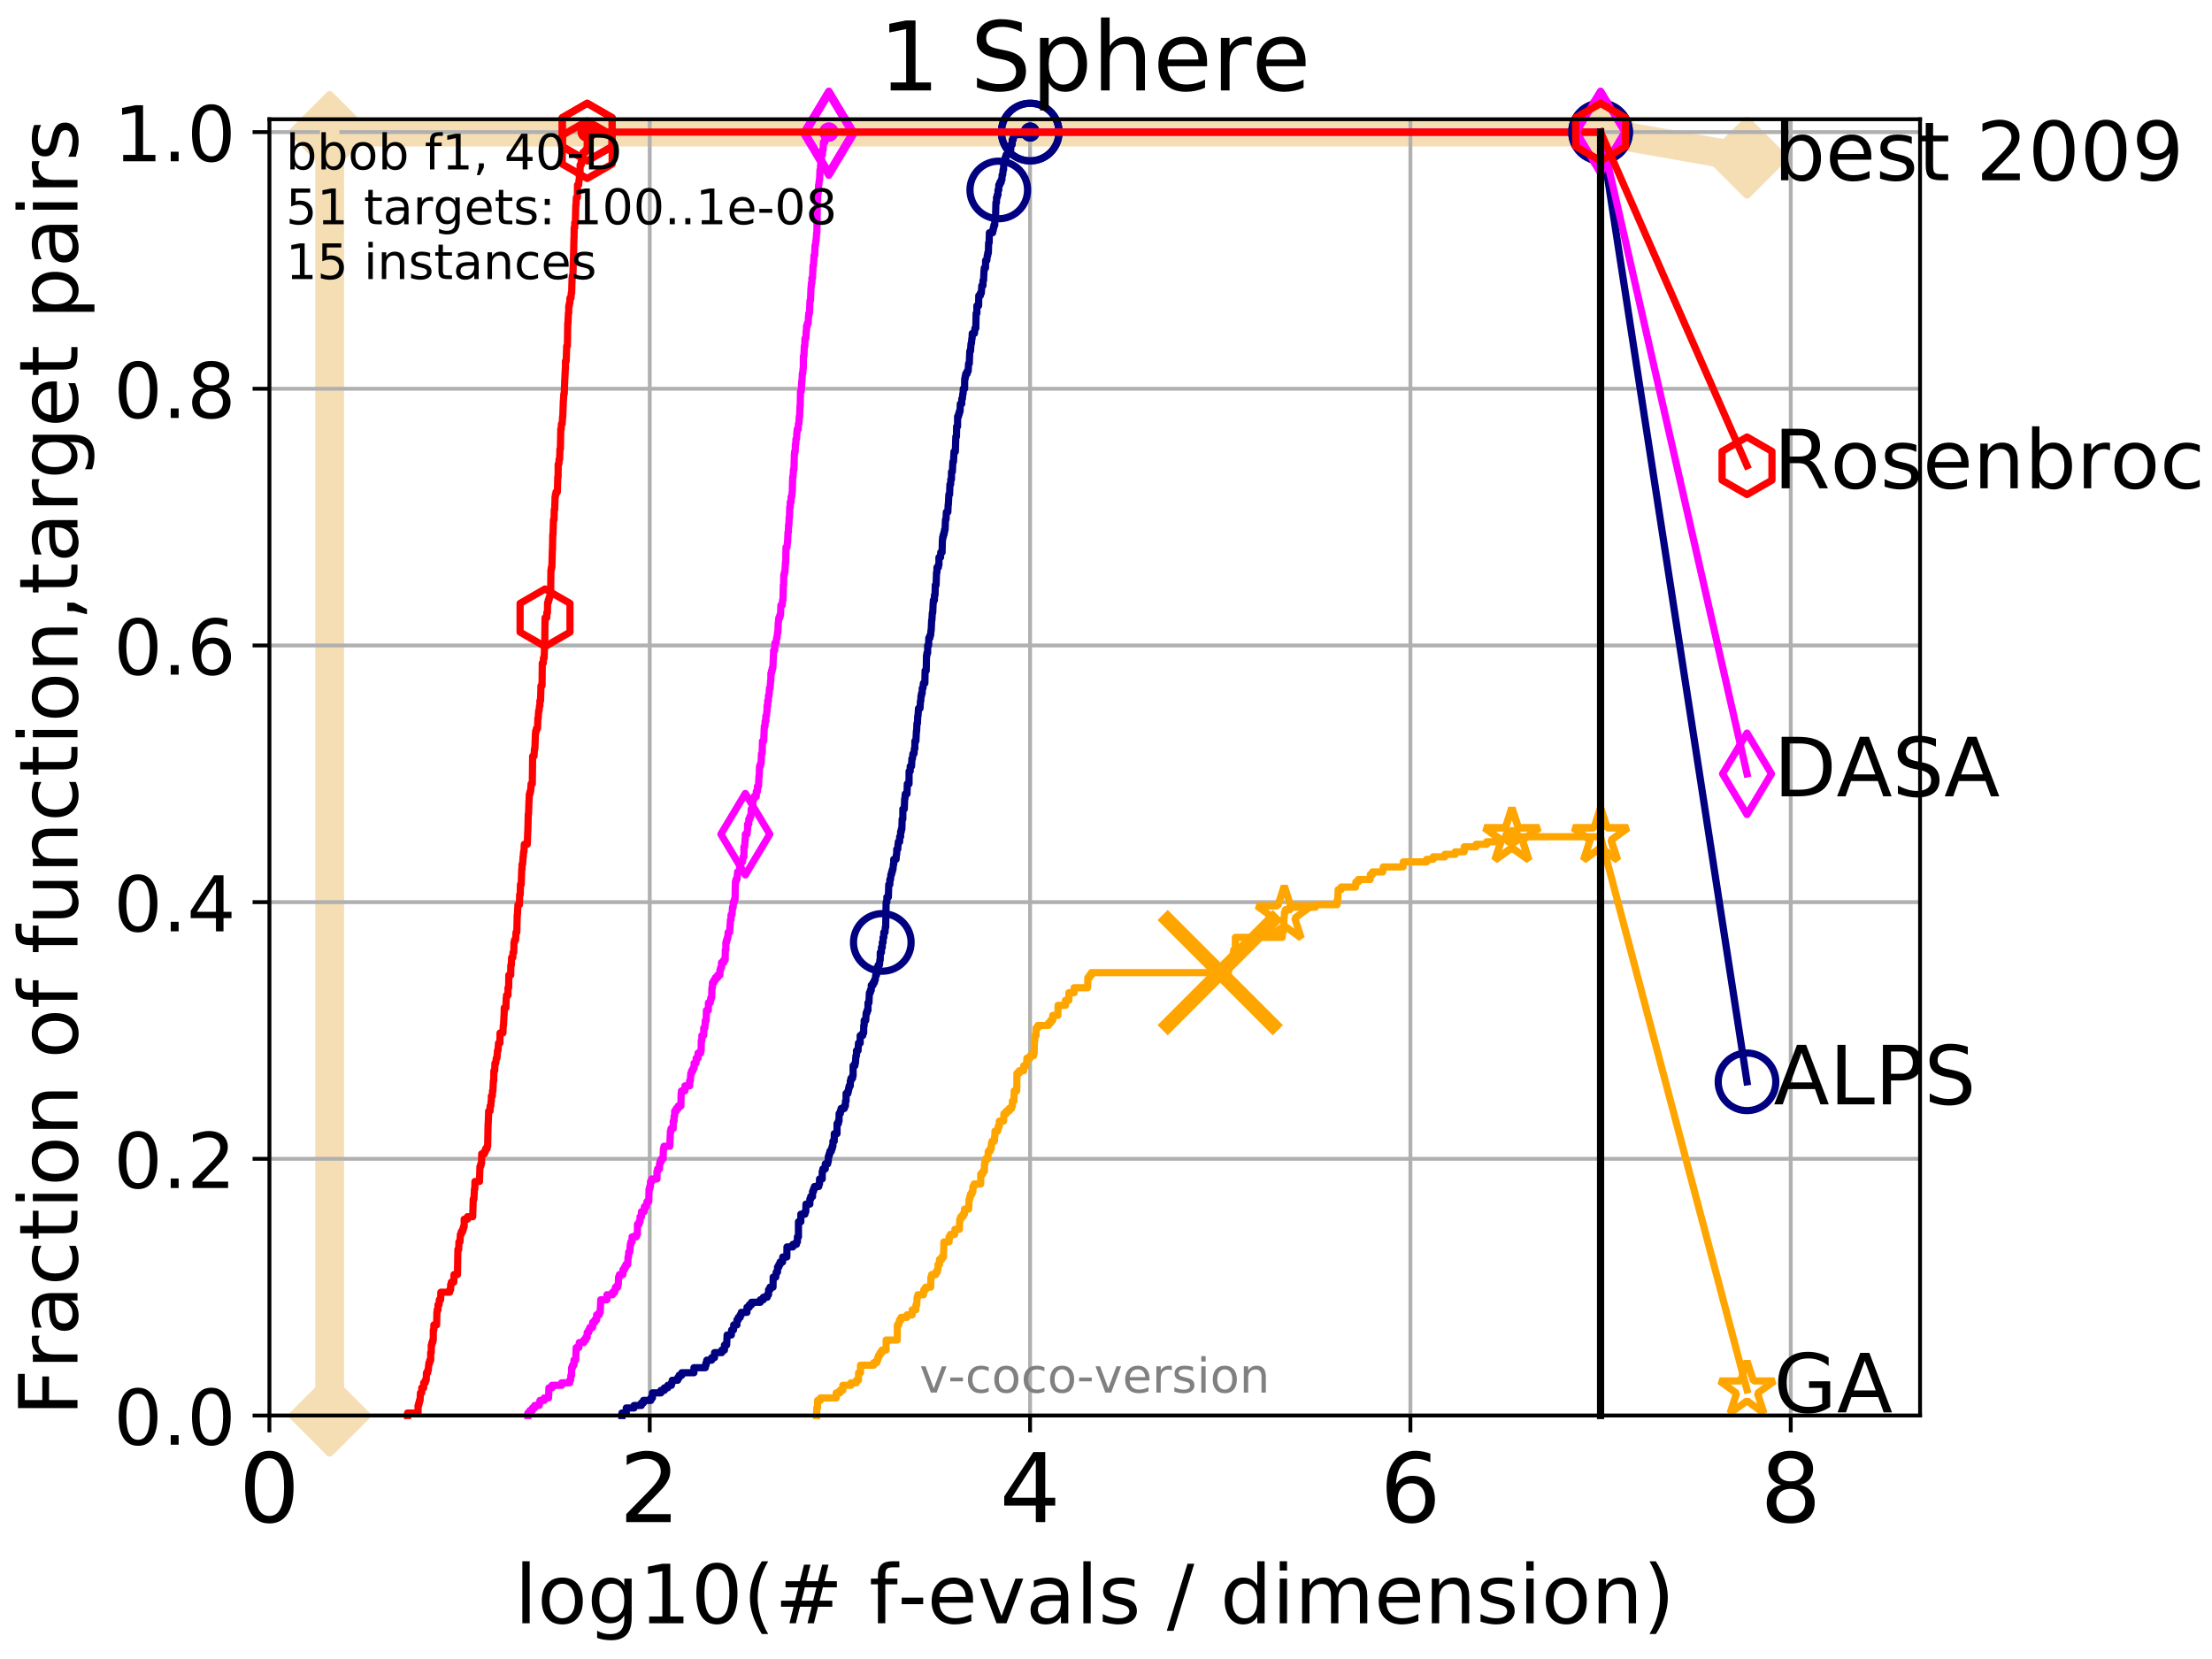 <?xml version="1.0" encoding="utf-8" standalone="no"?>
<!DOCTYPE svg PUBLIC "-//W3C//DTD SVG 1.1//EN"
  "http://www.w3.org/Graphics/SVG/1.1/DTD/svg11.dtd">
<!-- Created with matplotlib (http://matplotlib.org/) -->
<svg height="345.6pt" version="1.1" viewBox="0 0 460.8 345.6" width="460.8pt" xmlns="http://www.w3.org/2000/svg" xmlns:xlink="http://www.w3.org/1999/xlink">
 <defs>
  <style type="text/css">
*{stroke-linecap:butt;stroke-linejoin:round;}
  </style>
 </defs>
 <g id="figure_1">
  <g id="patch_1">
   <path d="M 0 345.6 
L 460.8 345.6 
L 460.8 0 
L 0 0 
z
" style="fill:#ffffff;"/>
  </g>
  <g id="axes_1">
   <g id="patch_2">
    <path d="M 56.12 294.88 
L 399.984 294.88 
L 399.984 24.84 
L 56.12 24.84 
z
" style="fill:#ffffff;"/>
   </g>
   <g id="line2d_1">
    <path d="M 68.679 294.88 
L 68.679 27.514 
L 333.43 27.514 
" style="fill:none;stroke:#f5deb3;stroke-linecap:square;stroke-width:6;"/>
   </g>
   <g id="line2d_2">
    <defs>
     <path d="M -0 7.778 
L 7.778 0 
L 0 -7.778 
L -7.778 -0 
z
" id="m16d3b0530b" style="stroke:#f5deb3;stroke-linejoin:miter;stroke-width:1.5;"/>
    </defs>
    <g>
     <use style="fill:#f5deb3;stroke:#f5deb3;stroke-linejoin:miter;stroke-width:1.5;" x="68.679" xlink:href="#m16d3b0530b" y="294.88"/>
     <use style="fill:#f5deb3;stroke:#f5deb3;stroke-linejoin:miter;stroke-width:1.5;" x="68.679" xlink:href="#m16d3b0530b" y="294.88"/>
     <use style="fill:#f5deb3;stroke:#f5deb3;stroke-linejoin:miter;stroke-width:1.5;" x="68.679" xlink:href="#m16d3b0530b" y="27.514"/>
     <use style="fill:#f5deb3;stroke:#f5deb3;stroke-linejoin:miter;stroke-width:1.5;" x="68.679" xlink:href="#m16d3b0530b" y="27.514"/>
     <use style="fill:#f5deb3;stroke:#f5deb3;stroke-linejoin:miter;stroke-width:1.5;" x="333.43" xlink:href="#m16d3b0530b" y="27.514"/>
    </g>
   </g>
   <g id="line2d_3">
    <path style="fill:none;stroke:#f5deb3;stroke-linecap:square;stroke-width:6;"/>
    <g/>
   </g>
   <g id="line2d_4">
    <path d="M 333.43 27.514 
L 363.934 32.861 
" style="fill:none;stroke:#f5deb3;stroke-linecap:square;stroke-width:6;"/>
    <g>
     <use style="fill:#f5deb3;stroke:#f5deb3;stroke-linejoin:miter;stroke-width:1.5;" x="333.43" xlink:href="#m16d3b0530b" y="27.514"/>
     <use style="fill:#f5deb3;stroke:#f5deb3;stroke-linejoin:miter;stroke-width:1.5;" x="363.934" xlink:href="#m16d3b0530b" y="32.861"/>
    </g>
   </g>
   <g id="matplotlib.axis_1">
    <g id="xtick_1">
     <g id="line2d_5">
      <path clip-path="url(#pc27d49a63f)" d="M 56.12 294.88 
L 56.12 24.84 
" style="fill:none;stroke:#b0b0b0;stroke-linecap:square;stroke-width:0.8;"/>
     </g>
     <g id="line2d_6">
      <defs>
       <path d="M 0 0 
L 0 3.5 
" id="ma1fce10d04" style="stroke:#000000;stroke-width:0.8;"/>
      </defs>
      <g>
       <use style="stroke:#000000;stroke-width:0.8;" x="56.12" xlink:href="#ma1fce10d04" y="294.88"/>
      </g>
     </g>
     <g id="text_1">
      <!-- 0 -->
      <defs>
       <path d="M 31.781 66.406 
Q 24.172 66.406 20.328 58.906 
Q 16.5 51.422 16.5 36.375 
Q 16.5 21.391 20.328 13.891 
Q 24.172 6.391 31.781 6.391 
Q 39.453 6.391 43.281 13.891 
Q 47.125 21.391 47.125 36.375 
Q 47.125 51.422 43.281 58.906 
Q 39.453 66.406 31.781 66.406 
z
M 31.781 74.219 
Q 44.047 74.219 50.516 64.516 
Q 56.984 54.828 56.984 36.375 
Q 56.984 17.969 50.516 8.266 
Q 44.047 -1.422 31.781 -1.422 
Q 19.531 -1.422 13.062 8.266 
Q 6.594 17.969 6.594 36.375 
Q 6.594 54.828 13.062 64.516 
Q 19.531 74.219 31.781 74.219 
z
" id="DejaVuSans-30"/>
      </defs>
      <g transform="translate(49.758 317.077)scale(0.2 -0.2)">
       <use xlink:href="#DejaVuSans-30"/>
      </g>
     </g>
    </g>
    <g id="xtick_2">
     <g id="line2d_7">
      <path clip-path="url(#pc27d49a63f)" d="M 135.351 294.88 
L 135.351 24.84 
" style="fill:none;stroke:#b0b0b0;stroke-linecap:square;stroke-width:0.8;"/>
     </g>
     <g id="line2d_8">
      <g>
       <use style="stroke:#000000;stroke-width:0.8;" x="135.351" xlink:href="#ma1fce10d04" y="294.88"/>
      </g>
     </g>
     <g id="text_2">
      <!-- 2 -->
      <defs>
       <path d="M 19.188 8.297 
L 53.609 8.297 
L 53.609 0 
L 7.328 0 
L 7.328 8.297 
Q 12.938 14.109 22.625 23.891 
Q 32.328 33.688 34.812 36.531 
Q 39.547 41.844 41.422 45.531 
Q 43.312 49.219 43.312 52.781 
Q 43.312 58.594 39.234 62.25 
Q 35.156 65.922 28.609 65.922 
Q 23.969 65.922 18.812 64.312 
Q 13.672 62.703 7.812 59.422 
L 7.812 69.391 
Q 13.766 71.781 18.938 73 
Q 24.125 74.219 28.422 74.219 
Q 39.75 74.219 46.484 68.547 
Q 53.219 62.891 53.219 53.422 
Q 53.219 48.922 51.531 44.891 
Q 49.859 40.875 45.406 35.406 
Q 44.188 33.984 37.641 27.219 
Q 31.109 20.453 19.188 8.297 
z
" id="DejaVuSans-32"/>
      </defs>
      <g transform="translate(128.989 317.077)scale(0.2 -0.2)">
       <use xlink:href="#DejaVuSans-32"/>
      </g>
     </g>
    </g>
    <g id="xtick_3">
     <g id="line2d_9">
      <path clip-path="url(#pc27d49a63f)" d="M 214.583 294.88 
L 214.583 24.84 
" style="fill:none;stroke:#b0b0b0;stroke-linecap:square;stroke-width:0.8;"/>
     </g>
     <g id="line2d_10">
      <g>
       <use style="stroke:#000000;stroke-width:0.8;" x="214.583" xlink:href="#ma1fce10d04" y="294.88"/>
      </g>
     </g>
     <g id="text_3">
      <!-- 4 -->
      <defs>
       <path d="M 37.797 64.312 
L 12.891 25.391 
L 37.797 25.391 
z
M 35.203 72.906 
L 47.609 72.906 
L 47.609 25.391 
L 58.016 25.391 
L 58.016 17.188 
L 47.609 17.188 
L 47.609 0 
L 37.797 0 
L 37.797 17.188 
L 4.891 17.188 
L 4.891 26.703 
z
" id="DejaVuSans-34"/>
      </defs>
      <g transform="translate(208.22 317.077)scale(0.2 -0.2)">
       <use xlink:href="#DejaVuSans-34"/>
      </g>
     </g>
    </g>
    <g id="xtick_4">
     <g id="line2d_11">
      <path clip-path="url(#pc27d49a63f)" d="M 293.814 294.88 
L 293.814 24.84 
" style="fill:none;stroke:#b0b0b0;stroke-linecap:square;stroke-width:0.8;"/>
     </g>
     <g id="line2d_12">
      <g>
       <use style="stroke:#000000;stroke-width:0.8;" x="293.814" xlink:href="#ma1fce10d04" y="294.88"/>
      </g>
     </g>
     <g id="text_4">
      <!-- 6 -->
      <defs>
       <path d="M 33.016 40.375 
Q 26.375 40.375 22.484 35.828 
Q 18.609 31.297 18.609 23.391 
Q 18.609 15.531 22.484 10.953 
Q 26.375 6.391 33.016 6.391 
Q 39.656 6.391 43.531 10.953 
Q 47.406 15.531 47.406 23.391 
Q 47.406 31.297 43.531 35.828 
Q 39.656 40.375 33.016 40.375 
z
M 52.594 71.297 
L 52.594 62.312 
Q 48.875 64.062 45.094 64.984 
Q 41.312 65.922 37.594 65.922 
Q 27.828 65.922 22.672 59.328 
Q 17.531 52.734 16.797 39.406 
Q 19.672 43.656 24.016 45.922 
Q 28.375 48.188 33.594 48.188 
Q 44.578 48.188 50.953 41.516 
Q 57.328 34.859 57.328 23.391 
Q 57.328 12.156 50.688 5.359 
Q 44.047 -1.422 33.016 -1.422 
Q 20.359 -1.422 13.672 8.266 
Q 6.984 17.969 6.984 36.375 
Q 6.984 53.656 15.188 63.938 
Q 23.391 74.219 37.203 74.219 
Q 40.922 74.219 44.703 73.484 
Q 48.484 72.75 52.594 71.297 
z
" id="DejaVuSans-36"/>
      </defs>
      <g transform="translate(287.452 317.077)scale(0.2 -0.2)">
       <use xlink:href="#DejaVuSans-36"/>
      </g>
     </g>
    </g>
    <g id="xtick_5">
     <g id="line2d_13">
      <path clip-path="url(#pc27d49a63f)" d="M 373.045 294.88 
L 373.045 24.84 
" style="fill:none;stroke:#b0b0b0;stroke-linecap:square;stroke-width:0.8;"/>
     </g>
     <g id="line2d_14">
      <g>
       <use style="stroke:#000000;stroke-width:0.8;" x="373.045" xlink:href="#ma1fce10d04" y="294.88"/>
      </g>
     </g>
     <g id="text_5">
      <!-- 8 -->
      <defs>
       <path d="M 31.781 34.625 
Q 24.75 34.625 20.719 30.859 
Q 16.703 27.094 16.703 20.516 
Q 16.703 13.922 20.719 10.156 
Q 24.75 6.391 31.781 6.391 
Q 38.812 6.391 42.859 10.172 
Q 46.922 13.969 46.922 20.516 
Q 46.922 27.094 42.891 30.859 
Q 38.875 34.625 31.781 34.625 
z
M 21.922 38.812 
Q 15.578 40.375 12.031 44.719 
Q 8.5 49.078 8.5 55.328 
Q 8.5 64.062 14.719 69.141 
Q 20.953 74.219 31.781 74.219 
Q 42.672 74.219 48.875 69.141 
Q 55.078 64.062 55.078 55.328 
Q 55.078 49.078 51.531 44.719 
Q 48 40.375 41.703 38.812 
Q 48.828 37.156 52.797 32.312 
Q 56.781 27.484 56.781 20.516 
Q 56.781 9.906 50.312 4.234 
Q 43.844 -1.422 31.781 -1.422 
Q 19.734 -1.422 13.25 4.234 
Q 6.781 9.906 6.781 20.516 
Q 6.781 27.484 10.781 32.312 
Q 14.797 37.156 21.922 38.812 
z
M 18.312 54.391 
Q 18.312 48.734 21.844 45.562 
Q 25.391 42.391 31.781 42.391 
Q 38.141 42.391 41.719 45.562 
Q 45.312 48.734 45.312 54.391 
Q 45.312 60.062 41.719 63.234 
Q 38.141 66.406 31.781 66.406 
Q 25.391 66.406 21.844 63.234 
Q 18.312 60.062 18.312 54.391 
z
" id="DejaVuSans-38"/>
      </defs>
      <g transform="translate(366.683 317.077)scale(0.2 -0.2)">
       <use xlink:href="#DejaVuSans-38"/>
      </g>
     </g>
    </g>
    <g id="text_6">
     <!-- log10(# f-evals / dimension) -->
     <defs>
      <path d="M 9.422 75.984 
L 18.406 75.984 
L 18.406 0 
L 9.422 0 
z
" id="DejaVuSans-6c"/>
      <path d="M 30.609 48.391 
Q 23.391 48.391 19.188 42.75 
Q 14.984 37.109 14.984 27.297 
Q 14.984 17.484 19.156 11.844 
Q 23.344 6.203 30.609 6.203 
Q 37.797 6.203 41.984 11.859 
Q 46.188 17.531 46.188 27.297 
Q 46.188 37.016 41.984 42.703 
Q 37.797 48.391 30.609 48.391 
z
M 30.609 56 
Q 42.328 56 49.016 48.375 
Q 55.719 40.766 55.719 27.297 
Q 55.719 13.875 49.016 6.219 
Q 42.328 -1.422 30.609 -1.422 
Q 18.844 -1.422 12.172 6.219 
Q 5.516 13.875 5.516 27.297 
Q 5.516 40.766 12.172 48.375 
Q 18.844 56 30.609 56 
z
" id="DejaVuSans-6f"/>
      <path d="M 45.406 27.984 
Q 45.406 37.75 41.375 43.109 
Q 37.359 48.484 30.078 48.484 
Q 22.859 48.484 18.828 43.109 
Q 14.797 37.75 14.797 27.984 
Q 14.797 18.266 18.828 12.891 
Q 22.859 7.516 30.078 7.516 
Q 37.359 7.516 41.375 12.891 
Q 45.406 18.266 45.406 27.984 
z
M 54.391 6.781 
Q 54.391 -7.172 48.188 -13.984 
Q 42 -20.797 29.203 -20.797 
Q 24.469 -20.797 20.266 -20.094 
Q 16.062 -19.391 12.109 -17.922 
L 12.109 -9.188 
Q 16.062 -11.328 19.922 -12.344 
Q 23.781 -13.375 27.781 -13.375 
Q 36.625 -13.375 41.016 -8.766 
Q 45.406 -4.156 45.406 5.172 
L 45.406 9.625 
Q 42.625 4.781 38.281 2.391 
Q 33.938 0 27.875 0 
Q 17.828 0 11.672 7.656 
Q 5.516 15.328 5.516 27.984 
Q 5.516 40.672 11.672 48.328 
Q 17.828 56 27.875 56 
Q 33.938 56 38.281 53.609 
Q 42.625 51.219 45.406 46.391 
L 45.406 54.688 
L 54.391 54.688 
z
" id="DejaVuSans-67"/>
      <path d="M 12.406 8.297 
L 28.516 8.297 
L 28.516 63.922 
L 10.984 60.406 
L 10.984 69.391 
L 28.422 72.906 
L 38.281 72.906 
L 38.281 8.297 
L 54.391 8.297 
L 54.391 0 
L 12.406 0 
z
" id="DejaVuSans-31"/>
      <path d="M 31 75.875 
Q 24.469 64.656 21.281 53.656 
Q 18.109 42.672 18.109 31.391 
Q 18.109 20.125 21.312 9.062 
Q 24.516 -2 31 -13.188 
L 23.188 -13.188 
Q 15.875 -1.703 12.234 9.375 
Q 8.594 20.453 8.594 31.391 
Q 8.594 42.281 12.203 53.312 
Q 15.828 64.359 23.188 75.875 
z
" id="DejaVuSans-28"/>
      <path d="M 51.125 44 
L 36.922 44 
L 32.812 27.688 
L 47.125 27.688 
z
M 43.797 71.781 
L 38.719 51.516 
L 52.984 51.516 
L 58.109 71.781 
L 65.922 71.781 
L 60.891 51.516 
L 76.125 51.516 
L 76.125 44 
L 58.984 44 
L 54.984 27.688 
L 70.516 27.688 
L 70.516 20.219 
L 53.078 20.219 
L 48 0 
L 40.188 0 
L 45.219 20.219 
L 30.906 20.219 
L 25.875 0 
L 18.016 0 
L 23.094 20.219 
L 7.719 20.219 
L 7.719 27.688 
L 24.906 27.688 
L 29 44 
L 13.281 44 
L 13.281 51.516 
L 30.906 51.516 
L 35.891 71.781 
z
" id="DejaVuSans-23"/>
      <path id="DejaVuSans-20"/>
      <path d="M 37.109 75.984 
L 37.109 68.5 
L 28.516 68.5 
Q 23.688 68.5 21.797 66.547 
Q 19.922 64.594 19.922 59.516 
L 19.922 54.688 
L 34.719 54.688 
L 34.719 47.703 
L 19.922 47.703 
L 19.922 0 
L 10.891 0 
L 10.891 47.703 
L 2.297 47.703 
L 2.297 54.688 
L 10.891 54.688 
L 10.891 58.5 
Q 10.891 67.625 15.141 71.797 
Q 19.391 75.984 28.609 75.984 
z
" id="DejaVuSans-66"/>
      <path d="M 4.891 31.391 
L 31.203 31.391 
L 31.203 23.391 
L 4.891 23.391 
z
" id="DejaVuSans-2d"/>
      <path d="M 56.203 29.594 
L 56.203 25.203 
L 14.891 25.203 
Q 15.484 15.922 20.484 11.062 
Q 25.484 6.203 34.422 6.203 
Q 39.594 6.203 44.453 7.469 
Q 49.312 8.734 54.109 11.281 
L 54.109 2.781 
Q 49.266 0.734 44.188 -0.344 
Q 39.109 -1.422 33.891 -1.422 
Q 20.797 -1.422 13.156 6.188 
Q 5.516 13.812 5.516 26.812 
Q 5.516 40.234 12.766 48.109 
Q 20.016 56 32.328 56 
Q 43.359 56 49.781 48.891 
Q 56.203 41.797 56.203 29.594 
z
M 47.219 32.234 
Q 47.125 39.594 43.094 43.984 
Q 39.062 48.391 32.422 48.391 
Q 24.906 48.391 20.391 44.141 
Q 15.875 39.891 15.188 32.172 
z
" id="DejaVuSans-65"/>
      <path d="M 2.984 54.688 
L 12.5 54.688 
L 29.594 8.797 
L 46.688 54.688 
L 56.203 54.688 
L 35.688 0 
L 23.484 0 
z
" id="DejaVuSans-76"/>
      <path d="M 34.281 27.484 
Q 23.391 27.484 19.188 25 
Q 14.984 22.516 14.984 16.5 
Q 14.984 11.719 18.141 8.906 
Q 21.297 6.109 26.703 6.109 
Q 34.188 6.109 38.703 11.406 
Q 43.219 16.703 43.219 25.484 
L 43.219 27.484 
z
M 52.203 31.203 
L 52.203 0 
L 43.219 0 
L 43.219 8.297 
Q 40.141 3.328 35.547 0.953 
Q 30.953 -1.422 24.312 -1.422 
Q 15.922 -1.422 10.953 3.297 
Q 6 8.016 6 15.922 
Q 6 25.141 12.172 29.828 
Q 18.359 34.516 30.609 34.516 
L 43.219 34.516 
L 43.219 35.406 
Q 43.219 41.609 39.141 45 
Q 35.062 48.391 27.688 48.391 
Q 23 48.391 18.547 47.266 
Q 14.109 46.141 10.016 43.891 
L 10.016 52.203 
Q 14.938 54.109 19.578 55.047 
Q 24.219 56 28.609 56 
Q 40.484 56 46.344 49.844 
Q 52.203 43.703 52.203 31.203 
z
" id="DejaVuSans-61"/>
      <path d="M 44.281 53.078 
L 44.281 44.578 
Q 40.484 46.531 36.375 47.5 
Q 32.281 48.484 27.875 48.484 
Q 21.188 48.484 17.844 46.438 
Q 14.5 44.391 14.5 40.281 
Q 14.5 37.156 16.891 35.375 
Q 19.281 33.594 26.516 31.984 
L 29.594 31.297 
Q 39.156 29.25 43.188 25.516 
Q 47.219 21.781 47.219 15.094 
Q 47.219 7.469 41.188 3.016 
Q 35.156 -1.422 24.609 -1.422 
Q 20.219 -1.422 15.453 -0.562 
Q 10.688 0.297 5.422 2 
L 5.422 11.281 
Q 10.406 8.688 15.234 7.391 
Q 20.062 6.109 24.812 6.109 
Q 31.156 6.109 34.562 8.281 
Q 37.984 10.453 37.984 14.406 
Q 37.984 18.062 35.516 20.016 
Q 33.062 21.969 24.703 23.781 
L 21.578 24.516 
Q 13.234 26.266 9.516 29.906 
Q 5.812 33.547 5.812 39.891 
Q 5.812 47.609 11.281 51.797 
Q 16.75 56 26.812 56 
Q 31.781 56 36.172 55.266 
Q 40.578 54.547 44.281 53.078 
z
" id="DejaVuSans-73"/>
      <path d="M 25.391 72.906 
L 33.688 72.906 
L 8.297 -9.281 
L 0 -9.281 
z
" id="DejaVuSans-2f"/>
      <path d="M 45.406 46.391 
L 45.406 75.984 
L 54.391 75.984 
L 54.391 0 
L 45.406 0 
L 45.406 8.203 
Q 42.578 3.328 38.25 0.953 
Q 33.938 -1.422 27.875 -1.422 
Q 17.969 -1.422 11.734 6.484 
Q 5.516 14.406 5.516 27.297 
Q 5.516 40.188 11.734 48.094 
Q 17.969 56 27.875 56 
Q 33.938 56 38.25 53.625 
Q 42.578 51.266 45.406 46.391 
z
M 14.797 27.297 
Q 14.797 17.391 18.875 11.75 
Q 22.953 6.109 30.078 6.109 
Q 37.203 6.109 41.297 11.75 
Q 45.406 17.391 45.406 27.297 
Q 45.406 37.203 41.297 42.844 
Q 37.203 48.484 30.078 48.484 
Q 22.953 48.484 18.875 42.844 
Q 14.797 37.203 14.797 27.297 
z
" id="DejaVuSans-64"/>
      <path d="M 9.422 54.688 
L 18.406 54.688 
L 18.406 0 
L 9.422 0 
z
M 9.422 75.984 
L 18.406 75.984 
L 18.406 64.594 
L 9.422 64.594 
z
" id="DejaVuSans-69"/>
      <path d="M 52 44.188 
Q 55.375 50.25 60.062 53.125 
Q 64.75 56 71.094 56 
Q 79.641 56 84.281 50.016 
Q 88.922 44.047 88.922 33.016 
L 88.922 0 
L 79.891 0 
L 79.891 32.719 
Q 79.891 40.578 77.094 44.375 
Q 74.312 48.188 68.609 48.188 
Q 61.625 48.188 57.562 43.547 
Q 53.516 38.922 53.516 30.906 
L 53.516 0 
L 44.484 0 
L 44.484 32.719 
Q 44.484 40.625 41.703 44.406 
Q 38.922 48.188 33.109 48.188 
Q 26.219 48.188 22.156 43.531 
Q 18.109 38.875 18.109 30.906 
L 18.109 0 
L 9.078 0 
L 9.078 54.688 
L 18.109 54.688 
L 18.109 46.188 
Q 21.188 51.219 25.484 53.609 
Q 29.781 56 35.688 56 
Q 41.656 56 45.828 52.969 
Q 50 49.953 52 44.188 
z
" id="DejaVuSans-6d"/>
      <path d="M 54.891 33.016 
L 54.891 0 
L 45.906 0 
L 45.906 32.719 
Q 45.906 40.484 42.875 44.328 
Q 39.844 48.188 33.797 48.188 
Q 26.516 48.188 22.312 43.547 
Q 18.109 38.922 18.109 30.906 
L 18.109 0 
L 9.078 0 
L 9.078 54.688 
L 18.109 54.688 
L 18.109 46.188 
Q 21.344 51.125 25.703 53.562 
Q 30.078 56 35.797 56 
Q 45.219 56 50.047 50.172 
Q 54.891 44.344 54.891 33.016 
z
" id="DejaVuSans-6e"/>
      <path d="M 8.016 75.875 
L 15.828 75.875 
Q 23.141 64.359 26.781 53.312 
Q 30.422 42.281 30.422 31.391 
Q 30.422 20.453 26.781 9.375 
Q 23.141 -1.703 15.828 -13.188 
L 8.016 -13.188 
Q 14.5 -2 17.703 9.062 
Q 20.906 20.125 20.906 31.391 
Q 20.906 42.672 17.703 53.656 
Q 14.5 64.656 8.016 75.875 
z
" id="DejaVuSans-29"/>
     </defs>
     <g transform="translate(107.211 338.154)scale(0.17 -0.17)">
      <use xlink:href="#DejaVuSans-6c"/>
      <use x="27.783" xlink:href="#DejaVuSans-6f"/>
      <use x="88.965" xlink:href="#DejaVuSans-67"/>
      <use x="152.441" xlink:href="#DejaVuSans-31"/>
      <use x="216.064" xlink:href="#DejaVuSans-30"/>
      <use x="279.688" xlink:href="#DejaVuSans-28"/>
      <use x="318.701" xlink:href="#DejaVuSans-23"/>
      <use x="402.49" xlink:href="#DejaVuSans-20"/>
      <use x="434.277" xlink:href="#DejaVuSans-66"/>
      <use x="469.404" xlink:href="#DejaVuSans-2d"/>
      <use x="505.488" xlink:href="#DejaVuSans-65"/>
      <use x="567.012" xlink:href="#DejaVuSans-76"/>
      <use x="626.191" xlink:href="#DejaVuSans-61"/>
      <use x="687.471" xlink:href="#DejaVuSans-6c"/>
      <use x="715.254" xlink:href="#DejaVuSans-73"/>
      <use x="767.354" xlink:href="#DejaVuSans-20"/>
      <use x="799.141" xlink:href="#DejaVuSans-2f"/>
      <use x="832.832" xlink:href="#DejaVuSans-20"/>
      <use x="864.619" xlink:href="#DejaVuSans-64"/>
      <use x="928.096" xlink:href="#DejaVuSans-69"/>
      <use x="955.879" xlink:href="#DejaVuSans-6d"/>
      <use x="1053.291" xlink:href="#DejaVuSans-65"/>
      <use x="1114.814" xlink:href="#DejaVuSans-6e"/>
      <use x="1178.193" xlink:href="#DejaVuSans-73"/>
      <use x="1230.293" xlink:href="#DejaVuSans-69"/>
      <use x="1258.076" xlink:href="#DejaVuSans-6f"/>
      <use x="1319.258" xlink:href="#DejaVuSans-6e"/>
      <use x="1382.637" xlink:href="#DejaVuSans-29"/>
     </g>
    </g>
   </g>
   <g id="matplotlib.axis_2">
    <g id="ytick_1">
     <g id="line2d_15">
      <path clip-path="url(#pc27d49a63f)" d="M 56.12 294.88 
L 399.984 294.88 
" style="fill:none;stroke:#b0b0b0;stroke-linecap:square;stroke-width:0.8;"/>
     </g>
     <g id="line2d_16">
      <defs>
       <path d="M 0 0 
L -3.5 0 
" id="m9bc3006650" style="stroke:#000000;stroke-width:0.8;"/>
      </defs>
      <g>
       <use style="stroke:#000000;stroke-width:0.8;" x="56.12" xlink:href="#m9bc3006650" y="294.88"/>
      </g>
     </g>
     <g id="text_7">
      <!-- 0.0 -->
      <defs>
       <path d="M 10.688 12.406 
L 21 12.406 
L 21 0 
L 10.688 0 
z
" id="DejaVuSans-2e"/>
      </defs>
      <g transform="translate(23.675 300.959)scale(0.16 -0.16)">
       <use xlink:href="#DejaVuSans-30"/>
       <use x="63.623" xlink:href="#DejaVuSans-2e"/>
       <use x="95.41" xlink:href="#DejaVuSans-30"/>
      </g>
     </g>
    </g>
    <g id="ytick_2">
     <g id="line2d_17">
      <path clip-path="url(#pc27d49a63f)" d="M 56.12 241.407 
L 399.984 241.407 
" style="fill:none;stroke:#b0b0b0;stroke-linecap:square;stroke-width:0.8;"/>
     </g>
     <g id="line2d_18">
      <g>
       <use style="stroke:#000000;stroke-width:0.8;" x="56.12" xlink:href="#m9bc3006650" y="241.407"/>
      </g>
     </g>
     <g id="text_8">
      <!-- 0.2 -->
      <g transform="translate(23.675 247.485)scale(0.16 -0.16)">
       <use xlink:href="#DejaVuSans-30"/>
       <use x="63.623" xlink:href="#DejaVuSans-2e"/>
       <use x="95.41" xlink:href="#DejaVuSans-32"/>
      </g>
     </g>
    </g>
    <g id="ytick_3">
     <g id="line2d_19">
      <path clip-path="url(#pc27d49a63f)" d="M 56.12 187.933 
L 399.984 187.933 
" style="fill:none;stroke:#b0b0b0;stroke-linecap:square;stroke-width:0.8;"/>
     </g>
     <g id="line2d_20">
      <g>
       <use style="stroke:#000000;stroke-width:0.8;" x="56.12" xlink:href="#m9bc3006650" y="187.933"/>
      </g>
     </g>
     <g id="text_9">
      <!-- 0.4 -->
      <g transform="translate(23.675 194.012)scale(0.16 -0.16)">
       <use xlink:href="#DejaVuSans-30"/>
       <use x="63.623" xlink:href="#DejaVuSans-2e"/>
       <use x="95.41" xlink:href="#DejaVuSans-34"/>
      </g>
     </g>
    </g>
    <g id="ytick_4">
     <g id="line2d_21">
      <path clip-path="url(#pc27d49a63f)" d="M 56.12 134.46 
L 399.984 134.46 
" style="fill:none;stroke:#b0b0b0;stroke-linecap:square;stroke-width:0.8;"/>
     </g>
     <g id="line2d_22">
      <g>
       <use style="stroke:#000000;stroke-width:0.8;" x="56.12" xlink:href="#m9bc3006650" y="134.46"/>
      </g>
     </g>
     <g id="text_10">
      <!-- 0.6 -->
      <g transform="translate(23.675 140.539)scale(0.16 -0.16)">
       <use xlink:href="#DejaVuSans-30"/>
       <use x="63.623" xlink:href="#DejaVuSans-2e"/>
       <use x="95.41" xlink:href="#DejaVuSans-36"/>
      </g>
     </g>
    </g>
    <g id="ytick_5">
     <g id="line2d_23">
      <path clip-path="url(#pc27d49a63f)" d="M 56.12 80.987 
L 399.984 80.987 
" style="fill:none;stroke:#b0b0b0;stroke-linecap:square;stroke-width:0.8;"/>
     </g>
     <g id="line2d_24">
      <g>
       <use style="stroke:#000000;stroke-width:0.8;" x="56.12" xlink:href="#m9bc3006650" y="80.987"/>
      </g>
     </g>
     <g id="text_11">
      <!-- 0.8 -->
      <g transform="translate(23.675 87.066)scale(0.16 -0.16)">
       <use xlink:href="#DejaVuSans-30"/>
       <use x="63.623" xlink:href="#DejaVuSans-2e"/>
       <use x="95.41" xlink:href="#DejaVuSans-38"/>
      </g>
     </g>
    </g>
    <g id="ytick_6">
     <g id="line2d_25">
      <path clip-path="url(#pc27d49a63f)" d="M 56.12 27.514 
L 399.984 27.514 
" style="fill:none;stroke:#b0b0b0;stroke-linecap:square;stroke-width:0.8;"/>
     </g>
     <g id="line2d_26">
      <g>
       <use style="stroke:#000000;stroke-width:0.8;" x="56.12" xlink:href="#m9bc3006650" y="27.514"/>
      </g>
     </g>
     <g id="text_12">
      <!-- 1.0 -->
      <g transform="translate(23.675 33.592)scale(0.16 -0.16)">
       <use xlink:href="#DejaVuSans-31"/>
       <use x="63.623" xlink:href="#DejaVuSans-2e"/>
       <use x="95.41" xlink:href="#DejaVuSans-30"/>
      </g>
     </g>
    </g>
    <g id="text_13">
     <!-- Fraction of function,target pairs -->
     <defs>
      <path d="M 9.812 72.906 
L 51.703 72.906 
L 51.703 64.594 
L 19.672 64.594 
L 19.672 43.109 
L 48.578 43.109 
L 48.578 34.812 
L 19.672 34.812 
L 19.672 0 
L 9.812 0 
z
" id="DejaVuSans-46"/>
      <path d="M 41.109 46.297 
Q 39.594 47.172 37.812 47.578 
Q 36.031 48 33.891 48 
Q 26.266 48 22.188 43.047 
Q 18.109 38.094 18.109 28.812 
L 18.109 0 
L 9.078 0 
L 9.078 54.688 
L 18.109 54.688 
L 18.109 46.188 
Q 20.953 51.172 25.484 53.578 
Q 30.031 56 36.531 56 
Q 37.453 56 38.578 55.875 
Q 39.703 55.766 41.062 55.516 
z
" id="DejaVuSans-72"/>
      <path d="M 48.781 52.594 
L 48.781 44.188 
Q 44.969 46.297 41.141 47.344 
Q 37.312 48.391 33.406 48.391 
Q 24.656 48.391 19.812 42.844 
Q 14.984 37.312 14.984 27.297 
Q 14.984 17.281 19.812 11.734 
Q 24.656 6.203 33.406 6.203 
Q 37.312 6.203 41.141 7.25 
Q 44.969 8.297 48.781 10.406 
L 48.781 2.094 
Q 45.016 0.344 40.984 -0.531 
Q 36.969 -1.422 32.422 -1.422 
Q 20.062 -1.422 12.781 6.344 
Q 5.516 14.109 5.516 27.297 
Q 5.516 40.672 12.859 48.328 
Q 20.219 56 33.016 56 
Q 37.156 56 41.109 55.141 
Q 45.062 54.297 48.781 52.594 
z
" id="DejaVuSans-63"/>
      <path d="M 18.312 70.219 
L 18.312 54.688 
L 36.812 54.688 
L 36.812 47.703 
L 18.312 47.703 
L 18.312 18.016 
Q 18.312 11.328 20.141 9.422 
Q 21.969 7.516 27.594 7.516 
L 36.812 7.516 
L 36.812 0 
L 27.594 0 
Q 17.188 0 13.234 3.875 
Q 9.281 7.766 9.281 18.016 
L 9.281 47.703 
L 2.688 47.703 
L 2.688 54.688 
L 9.281 54.688 
L 9.281 70.219 
z
" id="DejaVuSans-74"/>
      <path d="M 8.5 21.578 
L 8.5 54.688 
L 17.484 54.688 
L 17.484 21.922 
Q 17.484 14.156 20.5 10.266 
Q 23.531 6.391 29.594 6.391 
Q 36.859 6.391 41.078 11.031 
Q 45.312 15.672 45.312 23.688 
L 45.312 54.688 
L 54.297 54.688 
L 54.297 0 
L 45.312 0 
L 45.312 8.406 
Q 42.047 3.422 37.719 1 
Q 33.406 -1.422 27.688 -1.422 
Q 18.266 -1.422 13.375 4.438 
Q 8.5 10.297 8.5 21.578 
z
M 31.109 56 
z
" id="DejaVuSans-75"/>
      <path d="M 11.719 12.406 
L 22.016 12.406 
L 22.016 4 
L 14.016 -11.625 
L 7.719 -11.625 
L 11.719 4 
z
" id="DejaVuSans-2c"/>
      <path d="M 18.109 8.203 
L 18.109 -20.797 
L 9.078 -20.797 
L 9.078 54.688 
L 18.109 54.688 
L 18.109 46.391 
Q 20.953 51.266 25.266 53.625 
Q 29.594 56 35.594 56 
Q 45.562 56 51.781 48.094 
Q 58.016 40.188 58.016 27.297 
Q 58.016 14.406 51.781 6.484 
Q 45.562 -1.422 35.594 -1.422 
Q 29.594 -1.422 25.266 0.953 
Q 20.953 3.328 18.109 8.203 
z
M 48.688 27.297 
Q 48.688 37.203 44.609 42.844 
Q 40.531 48.484 33.406 48.484 
Q 26.266 48.484 22.188 42.844 
Q 18.109 37.203 18.109 27.297 
Q 18.109 17.391 22.188 11.75 
Q 26.266 6.109 33.406 6.109 
Q 40.531 6.109 44.609 11.75 
Q 48.688 17.391 48.688 27.297 
z
" id="DejaVuSans-70"/>
     </defs>
     <g transform="translate(16.14 294.999)rotate(-90)scale(0.17 -0.17)">
      <use xlink:href="#DejaVuSans-46"/>
      <use x="57.41" xlink:href="#DejaVuSans-72"/>
      <use x="98.523" xlink:href="#DejaVuSans-61"/>
      <use x="159.803" xlink:href="#DejaVuSans-63"/>
      <use x="214.783" xlink:href="#DejaVuSans-74"/>
      <use x="253.992" xlink:href="#DejaVuSans-69"/>
      <use x="281.775" xlink:href="#DejaVuSans-6f"/>
      <use x="342.957" xlink:href="#DejaVuSans-6e"/>
      <use x="406.336" xlink:href="#DejaVuSans-20"/>
      <use x="438.123" xlink:href="#DejaVuSans-6f"/>
      <use x="499.305" xlink:href="#DejaVuSans-66"/>
      <use x="534.51" xlink:href="#DejaVuSans-20"/>
      <use x="566.297" xlink:href="#DejaVuSans-66"/>
      <use x="601.502" xlink:href="#DejaVuSans-75"/>
      <use x="664.881" xlink:href="#DejaVuSans-6e"/>
      <use x="728.26" xlink:href="#DejaVuSans-63"/>
      <use x="783.24" xlink:href="#DejaVuSans-74"/>
      <use x="822.449" xlink:href="#DejaVuSans-69"/>
      <use x="850.232" xlink:href="#DejaVuSans-6f"/>
      <use x="911.414" xlink:href="#DejaVuSans-6e"/>
      <use x="974.793" xlink:href="#DejaVuSans-2c"/>
      <use x="1006.58" xlink:href="#DejaVuSans-74"/>
      <use x="1045.789" xlink:href="#DejaVuSans-61"/>
      <use x="1107.068" xlink:href="#DejaVuSans-72"/>
      <use x="1148.166" xlink:href="#DejaVuSans-67"/>
      <use x="1211.643" xlink:href="#DejaVuSans-65"/>
      <use x="1273.166" xlink:href="#DejaVuSans-74"/>
      <use x="1312.375" xlink:href="#DejaVuSans-20"/>
      <use x="1344.162" xlink:href="#DejaVuSans-70"/>
      <use x="1407.639" xlink:href="#DejaVuSans-61"/>
      <use x="1468.918" xlink:href="#DejaVuSans-69"/>
      <use x="1496.701" xlink:href="#DejaVuSans-72"/>
      <use x="1537.814" xlink:href="#DejaVuSans-73"/>
     </g>
    </g>
   </g>
   <g id="line2d_27">
    <defs>
     <path d="M 0 1.5 
C 0.398 1.5 0.779 1.342 1.061 1.061 
C 1.342 0.779 1.5 0.398 1.5 0 
C 1.5 -0.398 1.342 -0.779 1.061 -1.061 
C 0.779 -1.342 0.398 -1.5 0 -1.5 
C -0.398 -1.5 -0.779 -1.342 -1.061 -1.061 
C -1.342 -0.779 -1.5 -0.398 -1.5 0 
C -1.5 0.398 -1.342 0.779 -1.061 1.061 
C -0.779 1.342 -0.398 1.5 0 1.5 
z
" id="m432fdd1aa2" style="stroke:#f5deb3;"/>
    </defs>
    <g>
     <use style="fill:#f5deb3;stroke:#f5deb3;" x="68.679" xlink:href="#m432fdd1aa2" y="27.514"/>
     <use style="fill:#f5deb3;stroke:#f5deb3;" x="68.679" xlink:href="#m432fdd1aa2" y="27.514"/>
    </g>
   </g>
   <g id="line2d_28">
    <defs>
     <path d="M 0 1.5 
C 0.398 1.5 0.779 1.342 1.061 1.061 
C 1.342 0.779 1.5 0.398 1.5 0 
C 1.5 -0.398 1.342 -0.779 1.061 -1.061 
C 0.779 -1.342 0.398 -1.5 0 -1.5 
C -0.398 -1.5 -0.779 -1.342 -1.061 -1.061 
C -1.342 -0.779 -1.5 -0.398 -1.5 0 
C -1.5 0.398 -1.342 0.779 -1.061 1.061 
C -0.779 1.342 -0.398 1.5 0 1.5 
z
" id="m2f986f34d3" style="stroke:#000080;"/>
    </defs>
    <g>
     <use style="fill:#000080;stroke:#000080;" x="214.613" xlink:href="#m2f986f34d3" y="27.514"/>
     <use style="fill:#000080;stroke:#000080;" x="214.613" xlink:href="#m2f986f34d3" y="27.514"/>
    </g>
   </g>
   <g id="line2d_29">
    <path d="M 129.555 294.88 
L 129.555 294.356 
L 130.465 294.356 
L 130.465 293.307 
L 132.083 293.307 
L 132.083 292.783 
L 133.615 292.783 
L 133.615 292.259 
L 134.038 292.259 
L 134.038 291.735 
L 135.582 291.735 
L 135.582 291.21 
L 135.914 291.21 
L 135.914 290.162 
L 137.681 290.162 
L 137.681 289.638 
L 138.406 289.638 
L 138.406 289.113 
L 139.111 289.113 
L 139.111 288.589 
L 139.865 288.589 
L 139.865 288.065 
L 140.036 288.065 
L 140.036 287.541 
L 141.165 287.541 
L 141.165 287.016 
L 141.481 287.016 
L 141.481 286.492 
L 142.026 286.492 
L 142.026 285.968 
L 144.559 285.968 
L 144.559 284.919 
L 146.929 284.919 
L 146.929 284.395 
L 147.084 284.395 
L 147.084 283.871 
L 147.238 283.871 
L 147.238 283.347 
L 148.251 283.347 
L 148.251 282.822 
L 148.844 282.822 
L 148.856 281.774 
L 150.358 281.774 
L 150.358 281.25 
L 150.915 281.25 
L 150.915 280.201 
L 151.37 280.201 
L 151.472 278.104 
L 152.351 278.104 
L 152.416 277.056 
L 152.798 277.056 
L 152.845 276.007 
L 153.515 276.007 
L 153.515 274.959 
L 153.807 274.959 
L 153.807 274.434 
L 154.195 274.434 
L 154.195 273.91 
L 154.428 273.91 
L 154.428 273.386 
L 155.611 273.386 
L 155.611 272.337 
L 156.082 272.337 
L 156.082 271.813 
L 156.552 271.813 
L 156.552 271.289 
L 158.387 271.289 
L 158.387 270.765 
L 159.019 270.765 
L 159.019 270.24 
L 159.826 270.24 
L 159.826 269.716 
L 160.098 269.716 
L 160.109 268.668 
L 160.408 268.668 
L 160.408 268.143 
L 161.031 268.143 
L 161.066 266.046 
L 161.61 266.046 
L 161.703 264.998 
L 161.971 264.998 
L 161.971 263.949 
L 162.251 263.949 
L 162.251 263.425 
L 162.504 263.425 
L 162.504 262.901 
L 163.028 262.901 
L 163.06 261.852 
L 163.915 261.852 
L 163.942 259.755 
L 165.165 259.755 
L 165.165 259.231 
L 165.911 259.231 
L 165.911 258.707 
L 166.114 258.707 
L 166.114 257.658 
L 166.335 257.658 
L 166.338 254.513 
L 166.83 254.513 
L 166.83 252.94 
L 167.685 252.94 
L 167.685 252.416 
L 167.864 252.416 
L 167.893 250.843 
L 168.705 250.843 
L 168.705 249.795 
L 168.883 249.795 
L 168.883 249.27 
L 169.268 249.27 
L 169.268 248.222 
L 169.457 248.222 
L 169.457 247.698 
L 169.666 247.698 
L 169.666 247.173 
L 170.564 247.173 
L 170.564 246.649 
L 170.72 246.649 
L 170.72 245.601 
L 171.283 245.601 
L 171.283 244.028 
L 171.424 244.028 
L 171.424 243.504 
L 171.922 243.504 
L 171.922 242.455 
L 172.415 242.455 
L 172.415 241.931 
L 172.557 241.931 
L 172.557 240.882 
L 172.727 240.882 
L 172.727 240.358 
L 172.878 240.358 
L 172.878 239.834 
L 173.183 239.834 
L 173.183 239.31 
L 173.365 239.31 
L 173.365 238.785 
L 173.512 238.785 
L 173.512 237.737 
L 173.786 237.737 
L 173.798 236.164 
L 174.366 236.164 
L 174.373 234.067 
L 174.647 234.067 
L 174.647 233.543 
L 174.78 233.543 
L 174.803 231.97 
L 175.054 231.97 
L 175.054 231.446 
L 175.213 231.446 
L 175.213 230.922 
L 175.885 230.922 
L 175.885 230.398 
L 176.114 230.398 
L 176.133 229.349 
L 176.257 229.349 
L 176.257 227.776 
L 176.64 227.776 
L 176.64 227.252 
L 176.768 227.252 
L 176.768 226.728 
L 176.894 226.728 
L 176.894 226.204 
L 177.135 226.204 
L 177.135 225.155 
L 177.27 225.155 
L 177.27 224.631 
L 177.603 224.631 
L 177.603 224.107 
L 177.717 224.107 
L 177.719 222.01 
L 178.087 222.01 
L 178.087 221.485 
L 178.2 221.485 
L 178.309 219.913 
L 178.423 219.913 
L 178.423 218.864 
L 178.747 218.864 
L 178.837 217.291 
L 179.189 217.291 
L 179.193 215.719 
L 179.72 215.719 
L 179.72 215.194 
L 179.914 215.194 
L 179.932 213.622 
L 180.026 213.622 
L 180.026 212.573 
L 180.346 212.573 
L 180.44 211 
L 180.626 211 
L 180.626 210.476 
L 180.818 210.476 
L 180.818 208.903 
L 181.015 208.903 
L 181.111 206.806 
L 181.306 206.806 
L 181.306 206.282 
L 181.505 206.282 
L 181.505 205.234 
L 181.867 205.234 
L 181.867 204.709 
L 182.148 204.709 
L 182.148 204.185 
L 182.326 204.185 
L 182.423 203.137 
L 182.592 203.137 
L 182.689 201.564 
L 182.945 201.564 
L 182.945 201.04 
L 183.21 201.04 
L 183.291 199.991 
L 183.365 199.991 
L 183.375 198.418 
L 183.62 198.418 
L 183.62 197.37 
L 183.799 197.37 
L 183.8 196.321 
L 183.958 196.321 
L 183.958 195.273 
L 184.115 195.273 
L 184.115 194.224 
L 184.362 194.224 
L 184.424 193.176 
L 184.505 193.176 
L 184.601 187.933 
L 184.747 187.933 
L 184.747 186.885 
L 185.064 186.885 
L 185.144 184.264 
L 185.366 184.264 
L 185.37 183.215 
L 185.518 183.215 
L 185.59 182.167 
L 185.736 182.167 
L 185.736 181.642 
L 185.887 181.642 
L 185.887 181.118 
L 186.024 181.118 
L 186.097 180.07 
L 186.178 180.07 
L 186.178 179.021 
L 186.664 179.021 
L 186.743 177.973 
L 186.799 177.973 
L 186.806 176.924 
L 187.019 176.924 
L 187.078 175.876 
L 187.136 175.876 
L 187.136 175.352 
L 187.417 175.352 
L 187.417 174.303 
L 187.613 174.303 
L 187.613 173.255 
L 187.753 173.255 
L 187.753 172.73 
L 187.877 172.73 
L 187.935 170.633 
L 188.076 170.633 
L 188.08 168.536 
L 188.381 168.536 
L 188.453 166.439 
L 188.508 166.439 
L 188.585 165.391 
L 188.941 165.391 
L 189.009 163.294 
L 189.365 163.294 
L 189.38 160.673 
L 189.61 160.673 
L 189.615 159.624 
L 189.896 159.624 
L 189.961 158.051 
L 190.074 158.051 
L 190.184 157.003 
L 190.416 157.003 
L 190.472 155.954 
L 190.579 155.954 
L 190.585 154.382 
L 190.798 154.382 
L 190.907 152.285 
L 190.955 152.285 
L 191.017 150.712 
L 191.119 150.712 
L 191.184 149.139 
L 191.237 149.139 
L 191.343 147.566 
L 191.661 147.566 
L 191.751 145.994 
L 191.816 145.994 
L 191.861 144.945 
L 191.968 144.945 
L 191.968 144.421 
L 192.108 144.421 
L 192.124 143.372 
L 192.272 143.372 
L 192.363 142.324 
L 192.665 142.324 
L 192.717 139.703 
L 192.951 139.703 
L 193.008 136.557 
L 193.097 136.557 
L 193.097 136.033 
L 193.248 136.033 
L 193.252 134.46 
L 193.441 134.46 
L 193.487 132.887 
L 193.719 132.887 
L 193.719 132.363 
L 193.862 132.363 
L 193.943 131.315 
L 193.986 131.315 
L 194.081 129.218 
L 194.133 129.218 
L 194.223 127.645 
L 194.304 127.645 
L 194.396 125.548 
L 194.442 125.548 
L 194.442 125.024 
L 194.659 125.024 
L 194.665 123.975 
L 194.786 123.975 
L 194.838 121.878 
L 195.007 121.878 
L 195.093 119.257 
L 195.183 119.257 
L 195.183 118.209 
L 195.476 118.209 
L 195.476 117.684 
L 195.601 117.684 
L 195.601 116.112 
L 195.934 116.112 
L 195.969 115.063 
L 196.251 115.063 
L 196.322 112.442 
L 196.367 112.442 
L 196.367 111.918 
L 196.486 111.918 
L 196.486 111.393 
L 196.648 111.393 
L 196.648 110.869 
L 196.76 110.869 
L 196.76 110.345 
L 196.876 110.345 
L 196.955 108.248 
L 197.071 108.248 
L 197.144 106.675 
L 197.449 106.675 
L 197.525 105.102 
L 197.561 105.102 
L 197.666 103.005 
L 197.817 103.005 
L 197.886 100.908 
L 198.035 100.908 
L 198.068 99.86 
L 198.205 99.86 
L 198.217 98.287 
L 198.394 98.287 
L 198.497 96.19 
L 198.626 96.19 
L 198.734 94.093 
L 199.014 94.093 
L 199.115 90.948 
L 199.25 90.948 
L 199.28 88.851 
L 199.477 88.851 
L 199.488 86.754 
L 199.681 86.754 
L 199.681 86.229 
L 199.841 86.229 
L 199.841 85.705 
L 200.002 85.705 
L 200.043 84.132 
L 200.348 84.132 
L 200.356 83.084 
L 200.477 83.084 
L 200.57 82.035 
L 200.634 82.035 
L 200.664 80.987 
L 200.943 80.987 
L 200.966 78.89 
L 201.067 78.89 
L 201.067 78.366 
L 201.186 78.366 
L 201.186 77.841 
L 201.476 77.841 
L 201.476 77.317 
L 201.686 77.317 
L 201.769 75.744 
L 201.918 75.744 
L 202.027 73.123 
L 202.176 73.123 
L 202.285 71.55 
L 202.368 71.55 
L 202.457 70.502 
L 202.506 70.502 
L 202.538 69.453 
L 202.999 69.453 
L 203.085 68.405 
L 203.276 68.405 
L 203.347 65.259 
L 203.504 65.259 
L 203.504 63.687 
L 203.866 63.687 
L 203.896 61.59 
L 204.224 61.59 
L 204.224 61.066 
L 204.425 61.066 
L 204.529 59.493 
L 204.77 59.493 
L 204.77 58.444 
L 204.889 58.444 
L 204.99 56.347 
L 205.036 56.347 
L 205.036 55.823 
L 205.292 55.823 
L 205.322 54.25 
L 205.575 54.25 
L 205.669 53.202 
L 205.765 53.202 
L 205.765 52.678 
L 205.895 52.678 
L 205.948 50.581 
L 206.056 50.581 
L 206.104 48.484 
L 206.786 48.484 
L 206.786 47.959 
L 206.921 47.959 
L 206.921 47.435 
L 207.043 47.435 
L 207.043 46.911 
L 207.233 46.911 
L 207.233 45.338 
L 207.391 45.338 
L 207.469 42.193 
L 207.592 42.193 
L 207.592 41.144 
L 207.736 41.144 
L 207.736 40.62 
L 207.902 40.62 
L 207.902 39.571 
L 208.063 39.571 
L 208.063 38.523 
L 208.284 38.523 
L 208.284 37.999 
L 208.556 37.999 
L 208.556 37.474 
L 208.712 37.474 
L 208.766 36.426 
L 208.881 36.426 
L 208.962 35.377 
L 209.059 35.377 
L 209.092 33.805 
L 209.336 33.805 
L 209.418 32.756 
L 209.601 32.756 
L 209.601 32.232 
L 210.035 32.232 
L 210.035 31.708 
L 210.375 31.708 
L 210.375 31.183 
L 210.56 31.183 
L 210.599 30.135 
L 210.858 30.135 
L 210.871 29.086 
L 211.075 29.086 
L 211.075 28.562 
L 211.206 28.562 
L 211.206 28.038 
L 214.613 28.038 
L 214.613 27.514 
L 333.43 27.514 
L 333.43 27.514 
" style="fill:none;stroke:#000080;stroke-linecap:square;stroke-width:1.5;"/>
   </g>
   <g id="line2d_30">
    <defs>
     <path d="M 0 6 
C 1.591 6 3.117 5.368 4.243 4.243 
C 5.368 3.117 6 1.591 6 0 
C 6 -1.591 5.368 -3.117 4.243 -4.243 
C 3.117 -5.368 1.591 -6 0 -6 
C -1.591 -6 -3.117 -5.368 -4.243 -4.243 
C -5.368 -3.117 -6 -1.591 -6 0 
C -6 1.591 -5.368 3.117 -4.243 4.243 
C -3.117 5.368 -1.591 6 0 6 
z
" id="mb188dfa540" style="stroke:#000080;stroke-width:1.5;"/>
    </defs>
    <g>
     <use style="fill-opacity:0;stroke:#000080;stroke-width:1.5;" x="183.8" xlink:href="#mb188dfa540" y="196.321"/>
     <use style="fill-opacity:0;stroke:#000080;stroke-width:1.5;" x="208.063" xlink:href="#mb188dfa540" y="39.571"/>
     <use style="fill-opacity:0;stroke:#000080;stroke-width:1.5;" x="214.613" xlink:href="#mb188dfa540" y="27.514"/>
     <use style="fill-opacity:0;stroke:#000080;stroke-width:1.5;" x="214.613" xlink:href="#mb188dfa540" y="27.514"/>
     <use style="fill-opacity:0;stroke:#000080;stroke-width:1.5;" x="333.43" xlink:href="#mb188dfa540" y="27.514"/>
    </g>
   </g>
   <g id="line2d_31">
    <path style="fill:none;stroke:#000080;stroke-linecap:square;stroke-width:1.5;"/>
    <g/>
   </g>
   <g id="line2d_32">
    <defs>
     <path d="M 0 1.5 
C 0.398 1.5 0.779 1.342 1.061 1.061 
C 1.342 0.779 1.5 0.398 1.5 0 
C 1.5 -0.398 1.342 -0.779 1.061 -1.061 
C 0.779 -1.342 0.398 -1.5 0 -1.5 
C -0.398 -1.5 -0.779 -1.342 -1.061 -1.061 
C -1.342 -0.779 -1.5 -0.398 -1.5 0 
C -1.5 0.398 -1.342 0.779 -1.061 1.061 
C -0.779 1.342 -0.398 1.5 0 1.5 
z
" id="m5d94c5582a" style="stroke:#ff00ff;"/>
    </defs>
    <g>
     <use style="fill:#ff00ff;stroke:#ff00ff;" x="172.663" xlink:href="#m5d94c5582a" y="27.514"/>
     <use style="fill:#ff00ff;stroke:#ff00ff;" x="172.663" xlink:href="#m5d94c5582a" y="27.514"/>
    </g>
   </g>
   <g id="line2d_33">
    <path d="M 109.972 294.88 
L 109.972 294.356 
L 110.381 294.356 
L 110.381 293.832 
L 110.923 293.832 
L 110.923 293.307 
L 111.379 293.307 
L 111.379 292.783 
L 112.323 292.783 
L 112.323 292.259 
L 112.487 292.259 
L 112.487 291.735 
L 113.373 291.735 
L 113.373 291.21 
L 114.275 291.21 
L 114.348 289.113 
L 114.992 289.113 
L 114.992 288.589 
L 116.992 288.589 
L 116.992 288.065 
L 118.67 288.065 
L 118.67 287.541 
L 118.851 287.541 
L 118.929 286.492 
L 119.074 286.492 
L 119.074 284.919 
L 119.261 284.919 
L 119.261 284.395 
L 119.565 284.395 
L 119.565 283.347 
L 119.927 283.347 
L 120.032 280.725 
L 120.579 280.725 
L 120.67 279.677 
L 121.623 279.677 
L 121.623 279.153 
L 122.01 279.153 
L 122.01 278.628 
L 122.315 278.628 
L 122.315 277.58 
L 122.634 277.58 
L 122.634 277.056 
L 122.875 277.056 
L 122.875 276.531 
L 123.452 276.531 
L 123.452 275.483 
L 123.901 275.483 
L 123.901 274.959 
L 124.29 274.959 
L 124.29 273.91 
L 124.814 273.91 
L 124.814 273.386 
L 125.034 273.386 
L 125.144 270.765 
L 126.433 270.765 
L 126.44 269.716 
L 127.619 269.716 
L 127.619 269.192 
L 128.039 269.192 
L 128.039 268.668 
L 128.215 268.668 
L 128.215 268.143 
L 128.665 268.143 
L 128.665 267.619 
L 128.798 267.619 
L 128.855 266.046 
L 129.042 266.046 
L 129.042 265.522 
L 129.765 265.522 
L 129.777 264.474 
L 130.107 264.474 
L 130.107 263.949 
L 130.379 263.949 
L 130.379 263.425 
L 130.771 263.425 
L 130.832 261.852 
L 130.921 261.852 
L 130.977 260.804 
L 131.197 260.804 
L 131.301 259.231 
L 131.415 259.231 
L 131.415 258.707 
L 131.667 258.707 
L 131.667 257.658 
L 132.545 257.658 
L 132.545 257.134 
L 132.791 257.134 
L 132.791 255.037 
L 133.128 255.037 
L 133.128 254.513 
L 133.332 254.513 
L 133.332 253.464 
L 133.62 253.464 
L 133.62 252.416 
L 134.181 252.416 
L 134.246 251.367 
L 134.662 251.367 
L 134.662 250.843 
L 134.774 250.843 
L 134.774 250.319 
L 135.152 250.319 
L 135.204 247.698 
L 135.343 247.698 
L 135.343 247.173 
L 135.497 247.173 
L 135.514 246.125 
L 135.78 246.125 
L 135.78 245.601 
L 136.858 245.601 
L 136.858 244.028 
L 136.987 244.028 
L 136.987 243.504 
L 137.385 243.504 
L 137.385 242.455 
L 137.503 242.455 
L 137.503 241.931 
L 137.786 241.931 
L 137.786 241.407 
L 138.137 241.407 
L 138.195 239.31 
L 138.322 239.31 
L 138.322 238.785 
L 139.528 238.785 
L 139.632 236.164 
L 139.649 236.164 
L 139.649 235.64 
L 139.779 235.64 
L 139.779 235.116 
L 140.235 235.116 
L 140.242 233.543 
L 140.428 233.543 
L 140.428 232.495 
L 140.546 232.495 
L 140.546 231.446 
L 140.871 231.446 
L 140.871 230.922 
L 141.284 230.922 
L 141.284 230.398 
L 141.839 230.398 
L 141.892 227.776 
L 141.95 227.776 
L 141.95 227.252 
L 142.679 227.252 
L 142.69 226.204 
L 143.657 226.204 
L 143.657 225.155 
L 143.807 225.155 
L 143.902 223.582 
L 144.074 223.582 
L 144.074 223.058 
L 144.361 223.058 
L 144.361 222.534 
L 144.592 222.534 
L 144.592 221.485 
L 144.994 221.485 
L 145.026 220.437 
L 145.409 220.437 
L 145.409 219.388 
L 145.942 219.388 
L 145.942 218.864 
L 146.068 218.864 
L 146.084 216.767 
L 146.212 216.767 
L 146.212 215.719 
L 146.592 215.719 
L 146.595 214.146 
L 146.839 214.146 
L 146.929 212.573 
L 147.113 212.573 
L 147.158 210.476 
L 147.558 210.476 
L 147.58 208.903 
L 147.956 208.903 
L 147.956 208.379 
L 148.075 208.379 
L 148.075 207.855 
L 148.261 207.855 
L 148.3 205.758 
L 148.411 205.758 
L 148.411 204.709 
L 148.722 204.709 
L 148.722 204.185 
L 149.032 204.185 
L 149.032 203.661 
L 149.509 203.661 
L 149.509 203.137 
L 149.971 203.137 
L 149.971 202.088 
L 150.117 202.088 
L 150.117 201.564 
L 150.297 201.564 
L 150.309 200.515 
L 150.77 200.515 
L 150.77 199.991 
L 151.069 199.991 
L 151.09 197.894 
L 151.205 197.894 
L 151.205 196.321 
L 151.347 196.321 
L 151.347 195.797 
L 151.519 195.797 
L 151.519 195.273 
L 151.638 195.273 
L 151.681 194.224 
L 152 194.224 
L 152.096 192.652 
L 152.112 192.652 
L 152.159 191.603 
L 152.288 191.603 
L 152.288 190.555 
L 152.499 190.555 
L 152.596 188.982 
L 152.75 188.982 
L 152.75 187.933 
L 152.97 187.933 
L 152.97 187.409 
L 153.121 187.409 
L 153.194 183.739 
L 153.304 183.739 
L 153.304 183.215 
L 153.521 183.215 
L 153.606 182.167 
L 153.646 182.167 
L 153.646 181.642 
L 154.047 181.642 
L 154.131 180.07 
L 154.343 180.07 
L 154.343 179.546 
L 154.685 179.546 
L 154.785 178.497 
L 154.969 178.497 
L 154.97 176.4 
L 155.133 176.4 
L 155.224 174.827 
L 155.269 174.827 
L 155.269 173.779 
L 155.622 173.779 
L 155.717 172.73 
L 155.741 172.73 
L 155.741 171.682 
L 155.982 171.682 
L 155.99 170.633 
L 156.21 170.633 
L 156.21 170.109 
L 156.415 170.109 
L 156.497 168.536 
L 156.779 168.536 
L 156.888 166.439 
L 157.094 166.439 
L 157.094 165.915 
L 157.554 165.915 
L 157.554 164.867 
L 157.79 164.867 
L 157.79 163.818 
L 158.011 163.818 
L 158.105 161.721 
L 158.158 161.721 
L 158.217 159.624 
L 158.396 159.624 
L 158.396 159.1 
L 158.548 159.1 
L 158.626 157.003 
L 158.761 157.003 
L 158.839 154.382 
L 159.097 154.382 
L 159.195 151.76 
L 159.225 151.76 
L 159.225 151.236 
L 159.368 151.236 
L 159.396 150.188 
L 159.545 150.188 
L 159.545 149.139 
L 159.68 149.139 
L 159.762 148.091 
L 159.791 148.091 
L 159.791 147.042 
L 159.919 147.042 
L 159.919 145.994 
L 160.075 145.994 
L 160.075 144.945 
L 160.191 144.945 
L 160.293 143.372 
L 160.431 143.372 
L 160.529 141.8 
L 160.579 141.8 
L 160.596 140.227 
L 160.738 140.227 
L 160.738 139.703 
L 160.865 139.703 
L 160.865 139.178 
L 160.999 139.178 
L 161.11 136.557 
L 161.135 136.557 
L 161.147 135.509 
L 161.378 135.509 
L 161.428 133.936 
L 161.688 133.936 
L 161.782 132.887 
L 161.872 132.887 
L 161.952 131.839 
L 162.034 131.839 
L 162.123 129.742 
L 162.15 129.742 
L 162.241 128.693 
L 162.437 128.693 
L 162.437 128.169 
L 162.597 128.169 
L 162.675 126.072 
L 162.947 126.072 
L 163.023 125.024 
L 163.109 125.024 
L 163.176 121.878 
L 163.248 121.878 
L 163.274 119.781 
L 163.381 119.781 
L 163.381 119.257 
L 163.51 119.257 
L 163.619 117.16 
L 163.685 117.16 
L 163.736 114.015 
L 163.943 114.015 
L 164.035 112.966 
L 164.062 112.966 
L 164.16 110.869 
L 164.23 110.869 
L 164.279 109.296 
L 164.352 109.296 
L 164.402 107.724 
L 164.466 107.724 
L 164.514 105.627 
L 164.624 105.627 
L 164.624 104.578 
L 164.797 104.578 
L 164.797 103.53 
L 164.924 103.53 
L 165.026 102.481 
L 165.044 102.481 
L 165.134 99.336 
L 165.213 99.336 
L 165.297 97.763 
L 165.394 97.763 
L 165.479 94.617 
L 165.532 94.617 
L 165.532 94.093 
L 165.65 94.093 
L 165.7 92.52 
L 165.774 92.52 
L 165.809 91.472 
L 165.932 91.472 
L 166.016 89.899 
L 166.077 89.899 
L 166.077 89.375 
L 166.292 89.375 
L 166.318 88.326 
L 166.413 88.326 
L 166.505 86.754 
L 166.575 86.754 
L 166.651 84.657 
L 166.692 84.657 
L 166.76 81.511 
L 166.914 81.511 
L 167.018 79.414 
L 167.072 79.414 
L 167.135 77.841 
L 167.221 77.841 
L 167.286 76.793 
L 167.341 76.793 
L 167.364 74.172 
L 167.468 74.172 
L 167.558 72.075 
L 167.664 72.075 
L 167.685 70.502 
L 167.875 70.502 
L 167.941 68.929 
L 168.005 68.929 
L 168.014 67.881 
L 168.18 67.881 
L 168.18 67.356 
L 168.361 67.356 
L 168.434 65.784 
L 168.479 65.784 
L 168.479 65.259 
L 168.626 65.259 
L 168.73 62.638 
L 168.837 62.638 
L 168.941 60.017 
L 168.955 60.017 
L 169.042 58.969 
L 169.126 58.969 
L 169.137 57.92 
L 169.268 57.92 
L 169.37 55.299 
L 169.469 55.299 
L 169.57 53.202 
L 169.717 53.202 
L 169.788 51.105 
L 169.869 51.105 
L 169.974 50.056 
L 170.021 50.056 
L 170.114 48.484 
L 170.173 48.484 
L 170.277 41.668 
L 170.328 41.668 
L 170.383 40.096 
L 170.457 40.096 
L 170.524 38.523 
L 170.581 38.523 
L 170.675 37.474 
L 170.729 37.474 
L 170.819 35.377 
L 170.912 35.377 
L 170.941 34.329 
L 171.036 34.329 
L 171.131 32.232 
L 171.331 32.232 
L 171.331 31.183 
L 171.48 31.183 
L 171.534 29.611 
L 171.83 29.611 
L 171.83 29.086 
L 171.945 29.086 
L 171.945 28.038 
L 172.663 28.038 
L 172.663 27.514 
L 333.43 27.514 
L 333.43 27.514 
" style="fill:none;stroke:#ff00ff;stroke-linecap:square;stroke-width:1.5;"/>
   </g>
   <g id="line2d_34">
    <defs>
     <path d="M -0 8.485 
L 5.091 0 
L 0 -8.485 
L -5.091 -0 
z
" id="m40e6c5b47f" style="stroke:#ff00ff;stroke-linejoin:miter;stroke-width:1.5;"/>
    </defs>
    <g>
     <use style="fill-opacity:0;stroke:#ff00ff;stroke-linejoin:miter;stroke-width:1.5;" x="155.269" xlink:href="#m40e6c5b47f" y="173.779"/>
     <use style="fill-opacity:0;stroke:#ff00ff;stroke-linejoin:miter;stroke-width:1.5;" x="172.663" xlink:href="#m40e6c5b47f" y="28.038"/>
     <use style="fill-opacity:0;stroke:#ff00ff;stroke-linejoin:miter;stroke-width:1.5;" x="172.663" xlink:href="#m40e6c5b47f" y="27.514"/>
     <use style="fill-opacity:0;stroke:#ff00ff;stroke-linejoin:miter;stroke-width:1.5;" x="172.663" xlink:href="#m40e6c5b47f" y="27.514"/>
     <use style="fill-opacity:0;stroke:#ff00ff;stroke-linejoin:miter;stroke-width:1.5;" x="333.43" xlink:href="#m40e6c5b47f" y="27.514"/>
    </g>
   </g>
   <g id="line2d_35">
    <path style="fill:none;stroke:#ff00ff;stroke-linecap:square;stroke-width:1.5;"/>
    <g/>
   </g>
   <g id="line2d_36">
    <defs>
     <path d="M 0 1.5 
C 0.398 1.5 0.779 1.342 1.061 1.061 
C 1.342 0.779 1.5 0.398 1.5 0 
C 1.5 -0.398 1.342 -0.779 1.061 -1.061 
C 0.779 -1.342 0.398 -1.5 0 -1.5 
C -0.398 -1.5 -0.779 -1.342 -1.061 -1.061 
C -1.342 -0.779 -1.5 -0.398 -1.5 0 
C -1.5 0.398 -1.342 0.779 -1.061 1.061 
C -0.779 1.342 -0.398 1.5 0 1.5 
z
" id="madda7afe26" style="stroke:#ffa500;"/>
    </defs>
    <g>
     <use style="fill:#ffa500;stroke:#ffa500;" x="314.955" xlink:href="#madda7afe26" y="174.303"/>
     <use style="fill:#ffa500;stroke:#ffa500;" x="314.955" xlink:href="#madda7afe26" y="174.303"/>
    </g>
   </g>
   <g id="line2d_37">
    <path d="M 170.127 294.88 
L 170.149 293.307 
L 170.313 293.307 
L 170.313 291.735 
L 170.911 291.735 
L 170.911 291.21 
L 174.209 291.21 
L 174.209 290.162 
L 174.971 290.162 
L 174.971 289.638 
L 175.564 289.638 
L 175.564 288.589 
L 177.266 288.589 
L 177.266 288.065 
L 178.39 288.065 
L 178.39 287.541 
L 178.83 287.541 
L 178.858 285.968 
L 179.261 285.968 
L 179.261 284.395 
L 182.009 284.395 
L 182.009 283.871 
L 182.649 283.871 
L 182.649 283.347 
L 182.854 283.347 
L 182.854 282.822 
L 183.047 282.822 
L 183.047 282.298 
L 183.348 282.298 
L 183.348 281.774 
L 183.721 281.774 
L 183.721 281.25 
L 184.596 281.25 
L 184.598 279.153 
L 186.911 279.153 
L 186.935 276.007 
L 187.233 276.007 
L 187.233 275.483 
L 187.387 275.483 
L 187.387 274.959 
L 187.715 274.959 
L 187.715 274.434 
L 188.932 274.434 
L 188.932 273.91 
L 190.022 273.91 
L 190.022 272.862 
L 190.773 272.862 
L 190.807 271.813 
L 190.978 271.813 
L 191.053 270.24 
L 191.203 270.24 
L 191.203 269.716 
L 192.374 269.716 
L 192.443 268.668 
L 192.83 268.668 
L 192.83 268.143 
L 193.876 268.143 
L 193.922 266.046 
L 194.08 266.046 
L 194.08 265.522 
L 194.927 265.522 
L 194.927 264.998 
L 195.262 264.998 
L 195.262 264.474 
L 195.404 264.474 
L 195.404 263.425 
L 195.709 263.425 
L 195.709 262.377 
L 196.2 262.377 
L 196.2 261.852 
L 196.542 261.852 
L 196.634 258.707 
L 197.708 258.707 
L 197.712 257.658 
L 197.998 257.658 
L 197.998 257.134 
L 198.874 257.134 
L 198.927 256.086 
L 199.867 256.086 
L 199.927 253.989 
L 200.15 253.989 
L 200.15 253.464 
L 200.591 253.464 
L 200.591 252.94 
L 200.91 252.94 
L 200.91 251.892 
L 201.785 251.892 
L 201.876 249.795 
L 202.042 249.795 
L 202.042 249.27 
L 202.168 249.27 
L 202.168 248.746 
L 202.479 248.746 
L 202.479 248.222 
L 202.672 248.222 
L 202.672 247.173 
L 202.929 247.173 
L 202.929 246.649 
L 204.296 246.649 
L 204.309 244.552 
L 204.715 244.552 
L 204.715 244.028 
L 205.064 244.028 
L 205.079 242.455 
L 205.187 242.455 
L 205.187 241.931 
L 205.3 241.931 
L 205.3 241.407 
L 205.8 241.407 
L 205.865 239.834 
L 206.264 239.834 
L 206.264 239.31 
L 206.502 239.31 
L 206.51 238.261 
L 206.648 238.261 
L 206.648 237.737 
L 207.147 237.737 
L 207.204 236.689 
L 207.26 236.689 
L 207.261 235.64 
L 207.833 235.64 
L 207.833 235.116 
L 207.96 235.116 
L 207.96 234.592 
L 208.168 234.592 
L 208.168 233.543 
L 209.058 233.543 
L 209.142 231.97 
L 209.654 231.97 
L 209.654 231.446 
L 210.221 231.446 
L 210.221 230.922 
L 210.742 230.922 
L 210.742 230.398 
L 210.908 230.398 
L 210.908 229.349 
L 211.215 229.349 
L 211.28 227.252 
L 211.811 227.252 
L 211.852 223.582 
L 212.32 223.582 
L 212.32 223.058 
L 213.251 223.058 
L 213.258 222.01 
L 213.837 222.01 
L 213.921 220.437 
L 214.593 220.437 
L 214.593 219.913 
L 215.303 219.913 
L 215.303 219.388 
L 215.432 219.388 
L 215.49 216.767 
L 215.563 216.767 
L 215.563 215.719 
L 215.84 215.719 
L 215.84 214.146 
L 216.225 214.146 
L 216.225 213.622 
L 218.423 213.622 
L 218.423 213.097 
L 218.869 213.097 
L 218.869 212.573 
L 219.299 212.573 
L 219.299 211.525 
L 220.382 211.525 
L 220.411 209.428 
L 221.953 209.428 
L 221.953 208.379 
L 222.671 208.379 
L 222.671 206.806 
L 223.76 206.806 
L 223.76 205.758 
L 226.582 205.758 
L 226.619 203.661 
L 226.973 203.661 
L 226.973 203.137 
L 227.362 203.137 
L 227.362 202.612 
L 255.905 202.612 
L 255.956 201.564 
L 256.086 201.564 
L 256.086 201.04 
L 256.264 201.04 
L 256.264 200.515 
L 256.824 200.515 
L 256.92 198.418 
L 257.011 198.418 
L 257.011 197.894 
L 257.347 197.894 
L 257.354 195.273 
L 267.1 195.273 
L 267.188 194.224 
L 267.289 194.224 
L 267.349 193.176 
L 267.413 193.176 
L 267.487 191.079 
L 267.538 191.079 
L 267.588 190.03 
L 267.774 190.03 
L 267.774 189.506 
L 268.684 189.506 
L 268.684 188.982 
L 274.02 188.982 
L 274.02 188.458 
L 278.544 188.458 
L 278.596 187.409 
L 278.673 187.409 
L 278.771 185.312 
L 279.377 185.312 
L 279.377 184.788 
L 282.389 184.788 
L 282.447 183.739 
L 282.959 183.739 
L 282.959 183.215 
L 285.444 183.215 
L 285.466 182.167 
L 285.922 182.167 
L 285.922 181.642 
L 288.037 181.642 
L 288.037 181.118 
L 288.165 181.118 
L 288.165 180.594 
L 292.281 180.594 
L 292.326 179.546 
L 297.186 179.546 
L 297.186 179.021 
L 298.553 179.021 
L 298.553 178.497 
L 300.985 178.497 
L 300.985 177.973 
L 303.146 177.973 
L 303.146 177.449 
L 305.012 177.449 
L 305.038 176.4 
L 307.508 176.4 
L 307.508 175.876 
L 309.717 175.876 
L 309.717 175.352 
L 312.234 175.352 
L 312.234 174.827 
L 314.955 174.827 
L 314.955 174.303 
L 333.43 174.303 
L 333.43 174.303 
" style="fill:none;stroke:#ffa500;stroke-linecap:square;stroke-width:1.5;"/>
   </g>
   <g id="line2d_38">
    <defs>
     <path d="M 0 -6 
L -1.347 -1.854 
L -5.706 -1.854 
L -2.18 0.708 
L -3.527 4.854 
L -0 2.292 
L 3.527 4.854 
L 2.18 0.708 
L 5.706 -1.854 
L 1.347 -1.854 
z
" id="m23e9c5000d" style="stroke:#ffa500;stroke-linejoin:bevel;stroke-width:1.5;"/>
    </defs>
    <g>
     <use style="fill-opacity:0;stroke:#ffa500;stroke-linejoin:bevel;stroke-width:1.5;" x="267.538" xlink:href="#m23e9c5000d" y="190.555"/>
     <use style="fill-opacity:0;stroke:#ffa500;stroke-linejoin:bevel;stroke-width:1.5;" x="314.955" xlink:href="#m23e9c5000d" y="174.303"/>
     <use style="fill-opacity:0;stroke:#ffa500;stroke-linejoin:bevel;stroke-width:1.5;" x="314.955" xlink:href="#m23e9c5000d" y="174.303"/>
     <use style="fill-opacity:0;stroke:#ffa500;stroke-linejoin:bevel;stroke-width:1.5;" x="333.43" xlink:href="#m23e9c5000d" y="174.303"/>
    </g>
   </g>
   <g id="line2d_39">
    <path style="fill:none;stroke:#ffa500;stroke-linecap:square;stroke-width:1.5;"/>
    <g/>
   </g>
   <g id="line2d_40">
    <path clip-path="url(#pc27d49a63f)" d="M 254.198 202.612 
" style="fill:none;stroke:#ffa500;stroke-linecap:square;stroke-width:1.5;"/>
    <defs>
     <path d="M -12 12 
L 12 -12 
M -12 -12 
L 12 12 
" id="m4622e2f75a" style="stroke:#ffa500;stroke-width:3;"/>
    </defs>
    <g clip-path="url(#pc27d49a63f)">
     <use style="fill:#ffa500;stroke:#ffa500;stroke-width:3;" x="254.198" xlink:href="#m4622e2f75a" y="202.612"/>
    </g>
   </g>
   <g id="line2d_41">
    <defs>
     <path d="M 0 1.5 
C 0.398 1.5 0.779 1.342 1.061 1.061 
C 1.342 0.779 1.5 0.398 1.5 0 
C 1.5 -0.398 1.342 -0.779 1.061 -1.061 
C 0.779 -1.342 0.398 -1.5 0 -1.5 
C -0.398 -1.5 -0.779 -1.342 -1.061 -1.061 
C -1.342 -0.779 -1.5 -0.398 -1.5 0 
C -1.5 0.398 -1.342 0.779 -1.061 1.061 
C -0.779 1.342 -0.398 1.5 0 1.5 
z
" id="m462d6ce24c" style="stroke:#ff0000;"/>
    </defs>
    <g>
     <use style="fill:#ff0000;stroke:#ff0000;" x="122.325" xlink:href="#m462d6ce24c" y="27.514"/>
     <use style="fill:#ff0000;stroke:#ff0000;" x="122.325" xlink:href="#m462d6ce24c" y="27.514"/>
    </g>
   </g>
   <g id="line2d_42">
    <path d="M 84.894 294.88 
L 84.894 294.356 
L 87.09 294.356 
L 87.09 292.783 
L 87.231 292.783 
L 87.231 292.259 
L 87.372 292.259 
L 87.372 291.735 
L 87.511 291.735 
L 87.58 290.162 
L 87.855 290.162 
L 87.855 289.113 
L 88.258 289.113 
L 88.258 288.065 
L 88.587 288.065 
L 88.587 287.541 
L 88.781 287.541 
L 88.846 285.968 
L 89.1 285.968 
L 89.1 285.444 
L 89.226 285.444 
L 89.289 284.395 
L 89.352 284.395 
L 89.352 283.871 
L 89.538 283.871 
L 89.538 283.347 
L 89.722 283.347 
L 89.722 281.774 
L 89.843 281.774 
L 89.843 280.201 
L 89.964 280.201 
L 89.964 279.677 
L 90.143 279.677 
L 90.143 279.153 
L 90.262 279.153 
L 90.262 277.056 
L 90.38 277.056 
L 90.38 276.007 
L 90.957 276.007 
L 91.014 273.386 
L 91.071 273.386 
L 91.071 272.862 
L 91.239 272.862 
L 91.239 271.813 
L 91.461 271.813 
L 91.516 270.765 
L 91.789 270.765 
L 91.843 269.192 
L 93.682 269.192 
L 93.682 268.668 
L 93.875 268.668 
L 93.875 267.619 
L 94.018 267.619 
L 94.018 267.095 
L 94.533 267.095 
L 94.579 265.522 
L 95.3 265.522 
L 95.388 260.28 
L 95.563 260.28 
L 95.606 258.707 
L 95.821 258.707 
L 95.907 257.134 
L 96.076 257.134 
L 96.076 256.61 
L 96.369 256.61 
L 96.369 256.086 
L 96.534 256.086 
L 96.534 255.561 
L 96.698 255.561 
L 96.698 253.989 
L 97.375 253.989 
L 97.375 253.464 
L 98.474 253.464 
L 98.583 249.795 
L 98.729 249.795 
L 98.837 247.698 
L 98.908 247.698 
L 98.944 246.125 
L 99.882 246.125 
L 99.983 242.979 
L 100.15 242.979 
L 100.15 242.455 
L 100.316 242.455 
L 100.349 240.358 
L 100.931 240.358 
L 100.931 239.834 
L 101.152 239.834 
L 101.152 239.31 
L 101.463 239.31 
L 101.463 238.785 
L 101.586 238.785 
L 101.678 234.067 
L 101.708 234.067 
L 101.799 231.446 
L 102.099 231.446 
L 102.099 230.398 
L 102.247 230.398 
L 102.305 229.349 
L 102.364 229.349 
L 102.364 228.301 
L 102.568 228.301 
L 102.597 227.252 
L 102.683 227.252 
L 102.769 225.155 
L 102.854 225.155 
L 102.883 223.058 
L 103.052 223.058 
L 103.108 221.485 
L 103.276 221.485 
L 103.386 220.437 
L 103.524 220.437 
L 103.633 218.864 
L 103.741 218.864 
L 103.849 217.291 
L 104.142 217.291 
L 104.168 215.194 
L 104.764 215.194 
L 104.84 213.622 
L 104.89 213.622 
L 104.991 211.525 
L 105.016 211.525 
L 105.041 209.952 
L 105.388 209.952 
L 105.462 207.855 
L 105.511 207.855 
L 105.511 207.331 
L 105.825 207.331 
L 105.825 205.758 
L 105.968 205.758 
L 105.991 203.137 
L 106.389 203.137 
L 106.413 201.04 
L 106.528 201.04 
L 106.574 199.467 
L 106.824 199.467 
L 106.869 198.418 
L 107.026 198.418 
L 107.07 196.321 
L 107.181 196.321 
L 107.181 195.797 
L 107.423 195.797 
L 107.488 194.224 
L 107.661 194.224 
L 107.747 190.555 
L 107.79 190.555 
L 107.896 188.458 
L 108.211 188.458 
L 108.253 186.361 
L 108.377 186.361 
L 108.418 184.264 
L 108.582 184.264 
L 108.684 181.118 
L 108.745 181.118 
L 108.745 180.07 
L 108.865 180.07 
L 108.965 178.497 
L 109.005 178.497 
L 109.065 177.449 
L 109.144 177.449 
L 109.223 175.876 
L 109.84 175.876 
L 109.934 173.255 
L 109.953 173.255 
L 110.047 169.585 
L 110.103 169.585 
L 110.196 166.964 
L 110.215 166.964 
L 110.27 165.391 
L 110.417 165.391 
L 110.417 164.867 
L 110.545 164.867 
L 110.636 163.294 
L 110.887 163.294 
L 110.959 157.527 
L 111.24 157.527 
L 111.345 155.954 
L 111.431 155.954 
L 111.535 152.809 
L 111.586 152.809 
L 111.586 152.285 
L 111.74 152.285 
L 111.74 151.76 
L 111.975 151.76 
L 112.042 149.663 
L 112.109 149.663 
L 112.208 148.091 
L 112.291 148.091 
L 112.389 147.042 
L 112.47 147.042 
L 112.47 145.994 
L 112.6 145.994 
L 112.697 142.848 
L 112.92 142.848 
L 112.967 138.13 
L 113.187 138.13 
L 113.203 137.081 
L 113.358 137.081 
L 113.465 133.936 
L 113.481 133.936 
L 113.542 128.693 
L 113.905 128.693 
L 113.905 127.645 
L 114.039 127.645 
L 114.069 125.548 
L 114.216 125.548 
L 114.216 125.024 
L 114.377 125.024 
L 114.377 124.499 
L 114.522 124.499 
L 114.623 123.451 
L 114.709 123.451 
L 114.766 118.733 
L 114.851 118.733 
L 114.851 118.209 
L 114.964 118.209 
L 115.062 114.539 
L 115.09 114.539 
L 115.146 111.393 
L 115.201 111.393 
L 115.298 108.248 
L 115.422 108.248 
L 115.463 106.151 
L 115.558 106.151 
L 115.626 103.53 
L 115.694 103.53 
L 115.694 103.005 
L 115.828 103.005 
L 115.828 102.481 
L 116.107 102.481 
L 116.199 99.336 
L 116.264 99.336 
L 116.277 96.714 
L 116.42 96.714 
L 116.471 95.666 
L 116.587 95.666 
L 116.638 93.569 
L 116.74 93.569 
L 116.816 89.375 
L 116.904 89.375 
L 116.954 88.326 
L 117.104 88.326 
L 117.203 86.754 
L 117.24 86.754 
L 117.351 83.608 
L 117.363 83.608 
L 117.46 82.035 
L 117.545 82.035 
L 117.654 78.89 
L 117.666 78.89 
L 117.762 76.793 
L 117.798 76.793 
L 117.798 75.22 
L 117.952 75.22 
L 118.058 72.075 
L 118.199 72.075 
L 118.269 67.356 
L 118.315 67.356 
L 118.407 65.259 
L 118.465 65.259 
L 118.488 63.687 
L 118.602 63.687 
L 118.602 63.163 
L 118.715 63.163 
L 118.715 62.114 
L 118.94 62.114 
L 118.996 61.066 
L 119.085 61.066 
L 119.173 57.92 
L 119.228 57.92 
L 119.228 57.396 
L 119.348 57.396 
L 119.457 53.726 
L 119.468 53.726 
L 119.565 49.532 
L 119.587 49.532 
L 119.608 47.435 
L 119.726 47.435 
L 119.726 46.387 
L 119.853 46.387 
L 119.948 42.717 
L 119.991 42.717 
L 120.064 41.144 
L 120.282 41.144 
L 120.303 38.523 
L 120.538 38.523 
L 120.63 37.474 
L 120.68 37.474 
L 120.68 36.426 
L 120.821 36.426 
L 120.851 34.329 
L 121.089 34.329 
L 121.089 33.28 
L 121.314 33.28 
L 121.314 32.756 
L 121.479 32.756 
L 121.479 31.708 
L 122.01 31.708 
L 122.01 31.183 
L 122.325 31.183 
L 122.325 27.514 
L 333.43 27.514 
L 333.43 27.514 
" style="fill:none;stroke:#ff0000;stroke-linecap:square;stroke-width:1.5;"/>
   </g>
   <g id="line2d_43">
    <defs>
     <path d="M 0 -6 
L -5.196 -3 
L -5.196 3 
L -0 6 
L 5.196 3 
L 5.196 -3 
z
" id="m826f854ef3" style="stroke:#ff0000;stroke-linejoin:miter;stroke-width:1.5;"/>
    </defs>
    <g>
     <use style="fill-opacity:0;stroke:#ff0000;stroke-linejoin:miter;stroke-width:1.5;" x="113.542" xlink:href="#m826f854ef3" y="128.693"/>
     <use style="fill-opacity:0;stroke:#ff0000;stroke-linejoin:miter;stroke-width:1.5;" x="122.325" xlink:href="#m826f854ef3" y="31.183"/>
     <use style="fill-opacity:0;stroke:#ff0000;stroke-linejoin:miter;stroke-width:1.5;" x="122.325" xlink:href="#m826f854ef3" y="27.514"/>
     <use style="fill-opacity:0;stroke:#ff0000;stroke-linejoin:miter;stroke-width:1.5;" x="122.325" xlink:href="#m826f854ef3" y="27.514"/>
     <use style="fill-opacity:0;stroke:#ff0000;stroke-linejoin:miter;stroke-width:1.5;" x="333.43" xlink:href="#m826f854ef3" y="27.514"/>
    </g>
   </g>
   <g id="line2d_44">
    <path style="fill:none;stroke:#ff0000;stroke-linecap:square;stroke-width:1.5;"/>
    <g/>
   </g>
   <g id="line2d_45">
    <path d="M 333.43 174.303 
L 363.934 289.533 
" style="fill:none;stroke:#ffa500;stroke-linecap:square;stroke-width:1.5;"/>
    <g>
     <use style="fill-opacity:0;stroke:#ffa500;stroke-linejoin:bevel;stroke-width:1.5;" x="333.43" xlink:href="#m23e9c5000d" y="174.303"/>
     <use style="fill-opacity:0;stroke:#ffa500;stroke-linejoin:bevel;stroke-width:1.5;" x="363.934" xlink:href="#m23e9c5000d" y="289.533"/>
    </g>
   </g>
   <g id="line2d_46">
    <path d="M 333.43 27.514 
L 363.934 225.365 
" style="fill:none;stroke:#000080;stroke-linecap:square;stroke-width:1.5;"/>
    <g>
     <use style="fill-opacity:0;stroke:#000080;stroke-width:1.5;" x="333.43" xlink:href="#mb188dfa540" y="27.514"/>
     <use style="fill-opacity:0;stroke:#000080;stroke-width:1.5;" x="363.934" xlink:href="#mb188dfa540" y="225.365"/>
    </g>
   </g>
   <g id="line2d_47">
    <path d="M 333.43 27.514 
L 363.934 161.197 
" style="fill:none;stroke:#ff00ff;stroke-linecap:square;stroke-width:1.5;"/>
    <g>
     <use style="fill-opacity:0;stroke:#ff00ff;stroke-linejoin:miter;stroke-width:1.5;" x="333.43" xlink:href="#m40e6c5b47f" y="27.514"/>
     <use style="fill-opacity:0;stroke:#ff00ff;stroke-linejoin:miter;stroke-width:1.5;" x="363.934" xlink:href="#m40e6c5b47f" y="161.197"/>
    </g>
   </g>
   <g id="line2d_48">
    <path d="M 333.43 27.514 
L 363.934 97.029 
" style="fill:none;stroke:#ff0000;stroke-linecap:square;stroke-width:1.5;"/>
    <g>
     <use style="fill-opacity:0;stroke:#ff0000;stroke-linejoin:miter;stroke-width:1.5;" x="333.43" xlink:href="#m826f854ef3" y="27.514"/>
     <use style="fill-opacity:0;stroke:#ff0000;stroke-linejoin:miter;stroke-width:1.5;" x="363.934" xlink:href="#m826f854ef3" y="97.029"/>
    </g>
   </g>
   <g id="line2d_49">
    <path d="M 333.43 294.88 
L 333.43 27.514 
" style="fill:none;stroke:#000000;stroke-linecap:square;stroke-width:1.5;"/>
   </g>
   <g id="patch_3">
    <path d="M 56.12 294.88 
L 56.12 24.84 
" style="fill:none;stroke:#000000;stroke-linecap:square;stroke-linejoin:miter;stroke-width:0.8;"/>
   </g>
   <g id="patch_4">
    <path d="M 399.984 294.88 
L 399.984 24.84 
" style="fill:none;stroke:#000000;stroke-linecap:square;stroke-linejoin:miter;stroke-width:0.8;"/>
   </g>
   <g id="patch_5">
    <path d="M 56.12 294.88 
L 399.984 294.88 
" style="fill:none;stroke:#000000;stroke-linecap:square;stroke-linejoin:miter;stroke-width:0.8;"/>
   </g>
   <g id="patch_6">
    <path d="M 56.12 24.84 
L 399.984 24.84 
" style="fill:none;stroke:#000000;stroke-linecap:square;stroke-linejoin:miter;stroke-width:0.8;"/>
   </g>
   <g id="text_14">
    <!-- GA -->
    <defs>
     <path d="M 59.516 10.406 
L 59.516 29.984 
L 43.406 29.984 
L 43.406 38.094 
L 69.281 38.094 
L 69.281 6.781 
Q 63.578 2.734 56.688 0.656 
Q 49.812 -1.422 42 -1.422 
Q 24.906 -1.422 15.25 8.562 
Q 5.609 18.562 5.609 36.375 
Q 5.609 54.25 15.25 64.234 
Q 24.906 74.219 42 74.219 
Q 49.125 74.219 55.547 72.453 
Q 61.969 70.703 67.391 67.281 
L 67.391 56.781 
Q 61.922 61.422 55.766 63.766 
Q 49.609 66.109 42.828 66.109 
Q 29.438 66.109 22.719 58.641 
Q 16.016 51.172 16.016 36.375 
Q 16.016 21.625 22.719 14.156 
Q 29.438 6.688 42.828 6.688 
Q 48.047 6.688 52.141 7.594 
Q 56.25 8.5 59.516 10.406 
z
" id="DejaVuSans-47"/>
     <path d="M 34.188 63.188 
L 20.797 26.906 
L 47.609 26.906 
z
M 28.609 72.906 
L 39.797 72.906 
L 67.578 0 
L 57.328 0 
L 50.688 18.703 
L 17.828 18.703 
L 11.188 0 
L 0.781 0 
z
" id="DejaVuSans-41"/>
    </defs>
    <g transform="translate(369.48 294.224)scale(0.17 -0.17)">
     <use xlink:href="#DejaVuSans-47"/>
     <use x="77.49" xlink:href="#DejaVuSans-41"/>
    </g>
   </g>
   <g id="text_15">
    <!-- ALPS -->
    <defs>
     <path d="M 9.812 72.906 
L 19.672 72.906 
L 19.672 8.297 
L 55.172 8.297 
L 55.172 0 
L 9.812 0 
z
" id="DejaVuSans-4c"/>
     <path d="M 19.672 64.797 
L 19.672 37.406 
L 32.078 37.406 
Q 38.969 37.406 42.719 40.969 
Q 46.484 44.531 46.484 51.125 
Q 46.484 57.672 42.719 61.234 
Q 38.969 64.797 32.078 64.797 
z
M 9.812 72.906 
L 32.078 72.906 
Q 44.344 72.906 50.609 67.359 
Q 56.891 61.812 56.891 51.125 
Q 56.891 40.328 50.609 34.812 
Q 44.344 29.297 32.078 29.297 
L 19.672 29.297 
L 19.672 0 
L 9.812 0 
z
" id="DejaVuSans-50"/>
     <path d="M 53.516 70.516 
L 53.516 60.891 
Q 47.906 63.578 42.922 64.891 
Q 37.938 66.219 33.297 66.219 
Q 25.25 66.219 20.875 63.094 
Q 16.5 59.969 16.5 54.203 
Q 16.5 49.359 19.406 46.891 
Q 22.312 44.438 30.422 42.922 
L 36.375 41.703 
Q 47.406 39.594 52.656 34.297 
Q 57.906 29 57.906 20.125 
Q 57.906 9.516 50.797 4.047 
Q 43.703 -1.422 29.984 -1.422 
Q 24.812 -1.422 18.969 -0.25 
Q 13.141 0.922 6.891 3.219 
L 6.891 13.375 
Q 12.891 10.016 18.656 8.297 
Q 24.422 6.594 29.984 6.594 
Q 38.422 6.594 43.016 9.906 
Q 47.609 13.234 47.609 19.391 
Q 47.609 24.75 44.312 27.781 
Q 41.016 30.812 33.5 32.328 
L 27.484 33.5 
Q 16.453 35.688 11.516 40.375 
Q 6.594 45.062 6.594 53.422 
Q 6.594 63.094 13.406 68.656 
Q 20.219 74.219 32.172 74.219 
Q 37.312 74.219 42.625 73.281 
Q 47.953 72.359 53.516 70.516 
z
" id="DejaVuSans-53"/>
    </defs>
    <g transform="translate(369.48 230.056)scale(0.17 -0.17)">
     <use xlink:href="#DejaVuSans-41"/>
     <use x="68.408" xlink:href="#DejaVuSans-4c"/>
     <use x="124.121" xlink:href="#DejaVuSans-50"/>
     <use x="184.424" xlink:href="#DejaVuSans-53"/>
    </g>
   </g>
   <g id="text_16">
    <!-- DASA -->
    <defs>
     <path d="M 19.672 64.797 
L 19.672 8.109 
L 31.594 8.109 
Q 46.688 8.109 53.688 14.938 
Q 60.688 21.781 60.688 36.531 
Q 60.688 51.172 53.688 57.984 
Q 46.688 64.797 31.594 64.797 
z
M 9.812 72.906 
L 30.078 72.906 
Q 51.266 72.906 61.172 64.094 
Q 71.094 55.281 71.094 36.531 
Q 71.094 17.672 61.125 8.828 
Q 51.172 0 30.078 0 
L 9.812 0 
z
" id="DejaVuSans-44"/>
    </defs>
    <g transform="translate(369.48 165.888)scale(0.17 -0.17)">
     <use xlink:href="#DejaVuSans-44"/>
     <use x="76.986" xlink:href="#DejaVuSans-41"/>
     <use x="145.395" xlink:href="#DejaVuSans-53"/>
     <use x="208.887" xlink:href="#DejaVuSans-41"/>
    </g>
   </g>
   <g id="text_17">
    <!-- Rosenbroc -->
    <defs>
     <path d="M 44.391 34.188 
Q 47.562 33.109 50.562 29.594 
Q 53.562 26.078 56.594 19.922 
L 66.609 0 
L 56 0 
L 46.688 18.703 
Q 43.062 26.031 39.672 28.422 
Q 36.281 30.812 30.422 30.812 
L 19.672 30.812 
L 19.672 0 
L 9.812 0 
L 9.812 72.906 
L 32.078 72.906 
Q 44.578 72.906 50.734 67.672 
Q 56.891 62.453 56.891 51.906 
Q 56.891 45.016 53.688 40.469 
Q 50.484 35.938 44.391 34.188 
z
M 19.672 64.797 
L 19.672 38.922 
L 32.078 38.922 
Q 39.203 38.922 42.844 42.219 
Q 46.484 45.516 46.484 51.906 
Q 46.484 58.297 42.844 61.547 
Q 39.203 64.797 32.078 64.797 
z
" id="DejaVuSans-52"/>
     <path d="M 48.688 27.297 
Q 48.688 37.203 44.609 42.844 
Q 40.531 48.484 33.406 48.484 
Q 26.266 48.484 22.188 42.844 
Q 18.109 37.203 18.109 27.297 
Q 18.109 17.391 22.188 11.75 
Q 26.266 6.109 33.406 6.109 
Q 40.531 6.109 44.609 11.75 
Q 48.688 17.391 48.688 27.297 
z
M 18.109 46.391 
Q 20.953 51.266 25.266 53.625 
Q 29.594 56 35.594 56 
Q 45.562 56 51.781 48.094 
Q 58.016 40.188 58.016 27.297 
Q 58.016 14.406 51.781 6.484 
Q 45.562 -1.422 35.594 -1.422 
Q 29.594 -1.422 25.266 0.953 
Q 20.953 3.328 18.109 8.203 
L 18.109 0 
L 9.078 0 
L 9.078 75.984 
L 18.109 75.984 
z
" id="DejaVuSans-62"/>
    </defs>
    <g transform="translate(369.48 101.72)scale(0.17 -0.17)">
     <use xlink:href="#DejaVuSans-52"/>
     <use x="69.42" xlink:href="#DejaVuSans-6f"/>
     <use x="130.602" xlink:href="#DejaVuSans-73"/>
     <use x="182.701" xlink:href="#DejaVuSans-65"/>
     <use x="244.225" xlink:href="#DejaVuSans-6e"/>
     <use x="307.604" xlink:href="#DejaVuSans-62"/>
     <use x="371.08" xlink:href="#DejaVuSans-72"/>
     <use x="412.162" xlink:href="#DejaVuSans-6f"/>
     <use x="473.344" xlink:href="#DejaVuSans-63"/>
    </g>
   </g>
   <g id="text_18">
    <!-- best 2009 -->
    <defs>
     <path d="M 10.984 1.516 
L 10.984 10.5 
Q 14.703 8.734 18.5 7.812 
Q 22.312 6.891 25.984 6.891 
Q 35.75 6.891 40.891 13.453 
Q 46.047 20.016 46.781 33.406 
Q 43.953 29.203 39.594 26.953 
Q 35.25 24.703 29.984 24.703 
Q 19.047 24.703 12.672 31.312 
Q 6.297 37.938 6.297 49.422 
Q 6.297 60.641 12.938 67.422 
Q 19.578 74.219 30.609 74.219 
Q 43.266 74.219 49.922 64.516 
Q 56.594 54.828 56.594 36.375 
Q 56.594 19.141 48.406 8.859 
Q 40.234 -1.422 26.422 -1.422 
Q 22.703 -1.422 18.891 -0.688 
Q 15.094 0.047 10.984 1.516 
z
M 30.609 32.422 
Q 37.25 32.422 41.125 36.953 
Q 45.016 41.5 45.016 49.422 
Q 45.016 57.281 41.125 61.844 
Q 37.25 66.406 30.609 66.406 
Q 23.969 66.406 20.094 61.844 
Q 16.219 57.281 16.219 49.422 
Q 16.219 41.5 20.094 36.953 
Q 23.969 32.422 30.609 32.422 
z
" id="DejaVuSans-39"/>
    </defs>
    <g transform="translate(369.48 37.552)scale(0.17 -0.17)">
     <use xlink:href="#DejaVuSans-62"/>
     <use x="63.477" xlink:href="#DejaVuSans-65"/>
     <use x="125" xlink:href="#DejaVuSans-73"/>
     <use x="177.1" xlink:href="#DejaVuSans-74"/>
     <use x="216.309" xlink:href="#DejaVuSans-20"/>
     <use x="248.096" xlink:href="#DejaVuSans-32"/>
     <use x="311.719" xlink:href="#DejaVuSans-30"/>
     <use x="375.342" xlink:href="#DejaVuSans-30"/>
     <use x="438.965" xlink:href="#DejaVuSans-39"/>
    </g>
   </g>
   <g id="text_19">
    <!-- bbob f1, 40-D -->
    <g transform="translate(59.559 35.291)scale(0.102 -0.102)">
     <use xlink:href="#DejaVuSans-62"/>
     <use x="63.477" xlink:href="#DejaVuSans-62"/>
     <use x="126.953" xlink:href="#DejaVuSans-6f"/>
     <use x="188.135" xlink:href="#DejaVuSans-62"/>
     <use x="251.611" xlink:href="#DejaVuSans-20"/>
     <use x="283.398" xlink:href="#DejaVuSans-66"/>
     <use x="318.604" xlink:href="#DejaVuSans-31"/>
     <use x="382.227" xlink:href="#DejaVuSans-2c"/>
     <use x="414.014" xlink:href="#DejaVuSans-20"/>
     <use x="445.801" xlink:href="#DejaVuSans-34"/>
     <use x="509.424" xlink:href="#DejaVuSans-30"/>
     <use x="573.047" xlink:href="#DejaVuSans-2d"/>
     <use x="609.131" xlink:href="#DejaVuSans-44"/>
    </g>
    <!-- 51 targets: 100..1e-08 -->
    <defs>
     <path d="M 10.797 72.906 
L 49.516 72.906 
L 49.516 64.594 
L 19.828 64.594 
L 19.828 46.734 
Q 21.969 47.469 24.109 47.828 
Q 26.266 48.188 28.422 48.188 
Q 40.625 48.188 47.75 41.5 
Q 54.891 34.812 54.891 23.391 
Q 54.891 11.625 47.562 5.094 
Q 40.234 -1.422 26.906 -1.422 
Q 22.312 -1.422 17.547 -0.641 
Q 12.797 0.141 7.719 1.703 
L 7.719 11.625 
Q 12.109 9.234 16.797 8.062 
Q 21.484 6.891 26.703 6.891 
Q 35.156 6.891 40.078 11.328 
Q 45.016 15.766 45.016 23.391 
Q 45.016 31 40.078 35.438 
Q 35.156 39.891 26.703 39.891 
Q 22.75 39.891 18.812 39.016 
Q 14.891 38.141 10.797 36.281 
z
" id="DejaVuSans-35"/>
     <path d="M 11.719 12.406 
L 22.016 12.406 
L 22.016 0 
L 11.719 0 
z
M 11.719 51.703 
L 22.016 51.703 
L 22.016 39.312 
L 11.719 39.312 
z
" id="DejaVuSans-3a"/>
    </defs>
    <g transform="translate(59.559 46.713)scale(0.102 -0.102)">
     <use xlink:href="#DejaVuSans-35"/>
     <use x="63.623" xlink:href="#DejaVuSans-31"/>
     <use x="127.246" xlink:href="#DejaVuSans-20"/>
     <use x="159.033" xlink:href="#DejaVuSans-74"/>
     <use x="198.242" xlink:href="#DejaVuSans-61"/>
     <use x="259.521" xlink:href="#DejaVuSans-72"/>
     <use x="300.619" xlink:href="#DejaVuSans-67"/>
     <use x="364.096" xlink:href="#DejaVuSans-65"/>
     <use x="425.619" xlink:href="#DejaVuSans-74"/>
     <use x="464.828" xlink:href="#DejaVuSans-73"/>
     <use x="516.928" xlink:href="#DejaVuSans-3a"/>
     <use x="550.619" xlink:href="#DejaVuSans-20"/>
     <use x="582.406" xlink:href="#DejaVuSans-31"/>
     <use x="646.029" xlink:href="#DejaVuSans-30"/>
     <use x="709.652" xlink:href="#DejaVuSans-30"/>
     <use x="773.275" xlink:href="#DejaVuSans-2e"/>
     <use x="805.062" xlink:href="#DejaVuSans-2e"/>
     <use x="836.85" xlink:href="#DejaVuSans-31"/>
     <use x="900.473" xlink:href="#DejaVuSans-65"/>
     <use x="961.996" xlink:href="#DejaVuSans-2d"/>
     <use x="998.08" xlink:href="#DejaVuSans-30"/>
     <use x="1061.703" xlink:href="#DejaVuSans-38"/>
    </g>
    <!-- 15 instances -->
    <g transform="translate(59.559 58.134)scale(0.102 -0.102)">
     <use xlink:href="#DejaVuSans-31"/>
     <use x="63.623" xlink:href="#DejaVuSans-35"/>
     <use x="127.246" xlink:href="#DejaVuSans-20"/>
     <use x="159.033" xlink:href="#DejaVuSans-69"/>
     <use x="186.816" xlink:href="#DejaVuSans-6e"/>
     <use x="250.195" xlink:href="#DejaVuSans-73"/>
     <use x="302.295" xlink:href="#DejaVuSans-74"/>
     <use x="341.504" xlink:href="#DejaVuSans-61"/>
     <use x="402.783" xlink:href="#DejaVuSans-6e"/>
     <use x="466.162" xlink:href="#DejaVuSans-63"/>
     <use x="521.143" xlink:href="#DejaVuSans-65"/>
     <use x="582.666" xlink:href="#DejaVuSans-73"/>
    </g>
   </g>
   <g id="text_20">
    <!-- v-coco-version -->
    <g style="fill:#808080;" transform="translate(191.557 290.1)scale(0.1 -0.1)">
     <use xlink:href="#DejaVuSans-76"/>
     <use x="59.148" xlink:href="#DejaVuSans-2d"/>
     <use x="95.232" xlink:href="#DejaVuSans-63"/>
     <use x="150.213" xlink:href="#DejaVuSans-6f"/>
     <use x="211.395" xlink:href="#DejaVuSans-63"/>
     <use x="266.375" xlink:href="#DejaVuSans-6f"/>
     <use x="327.572" xlink:href="#DejaVuSans-2d"/>
     <use x="363.625" xlink:href="#DejaVuSans-76"/>
     <use x="422.805" xlink:href="#DejaVuSans-65"/>
     <use x="484.328" xlink:href="#DejaVuSans-72"/>
     <use x="525.441" xlink:href="#DejaVuSans-73"/>
     <use x="577.541" xlink:href="#DejaVuSans-69"/>
     <use x="605.324" xlink:href="#DejaVuSans-6f"/>
     <use x="666.506" xlink:href="#DejaVuSans-6e"/>
    </g>
   </g>
   <g id="text_21">
    <!-- 1 Sphere -->
    <defs>
     <path d="M 54.891 33.016 
L 54.891 0 
L 45.906 0 
L 45.906 32.719 
Q 45.906 40.484 42.875 44.328 
Q 39.844 48.188 33.797 48.188 
Q 26.516 48.188 22.312 43.547 
Q 18.109 38.922 18.109 30.906 
L 18.109 0 
L 9.078 0 
L 9.078 75.984 
L 18.109 75.984 
L 18.109 46.188 
Q 21.344 51.125 25.703 53.562 
Q 30.078 56 35.797 56 
Q 45.219 56 50.047 50.172 
Q 54.891 44.344 54.891 33.016 
z
" id="DejaVuSans-68"/>
    </defs>
    <g transform="translate(183.063 18.84)scale(0.2 -0.2)">
     <use xlink:href="#DejaVuSans-31"/>
     <use x="63.623" xlink:href="#DejaVuSans-20"/>
     <use x="95.41" xlink:href="#DejaVuSans-53"/>
     <use x="158.887" xlink:href="#DejaVuSans-70"/>
     <use x="222.363" xlink:href="#DejaVuSans-68"/>
     <use x="285.742" xlink:href="#DejaVuSans-65"/>
     <use x="347.266" xlink:href="#DejaVuSans-72"/>
     <use x="388.348" xlink:href="#DejaVuSans-65"/>
    </g>
   </g>
  </g>
 </g>
 <defs>
  <clipPath id="pc27d49a63f">
   <rect height="270.04" width="343.864" x="56.12" y="24.84"/>
  </clipPath>
 </defs>
</svg>

